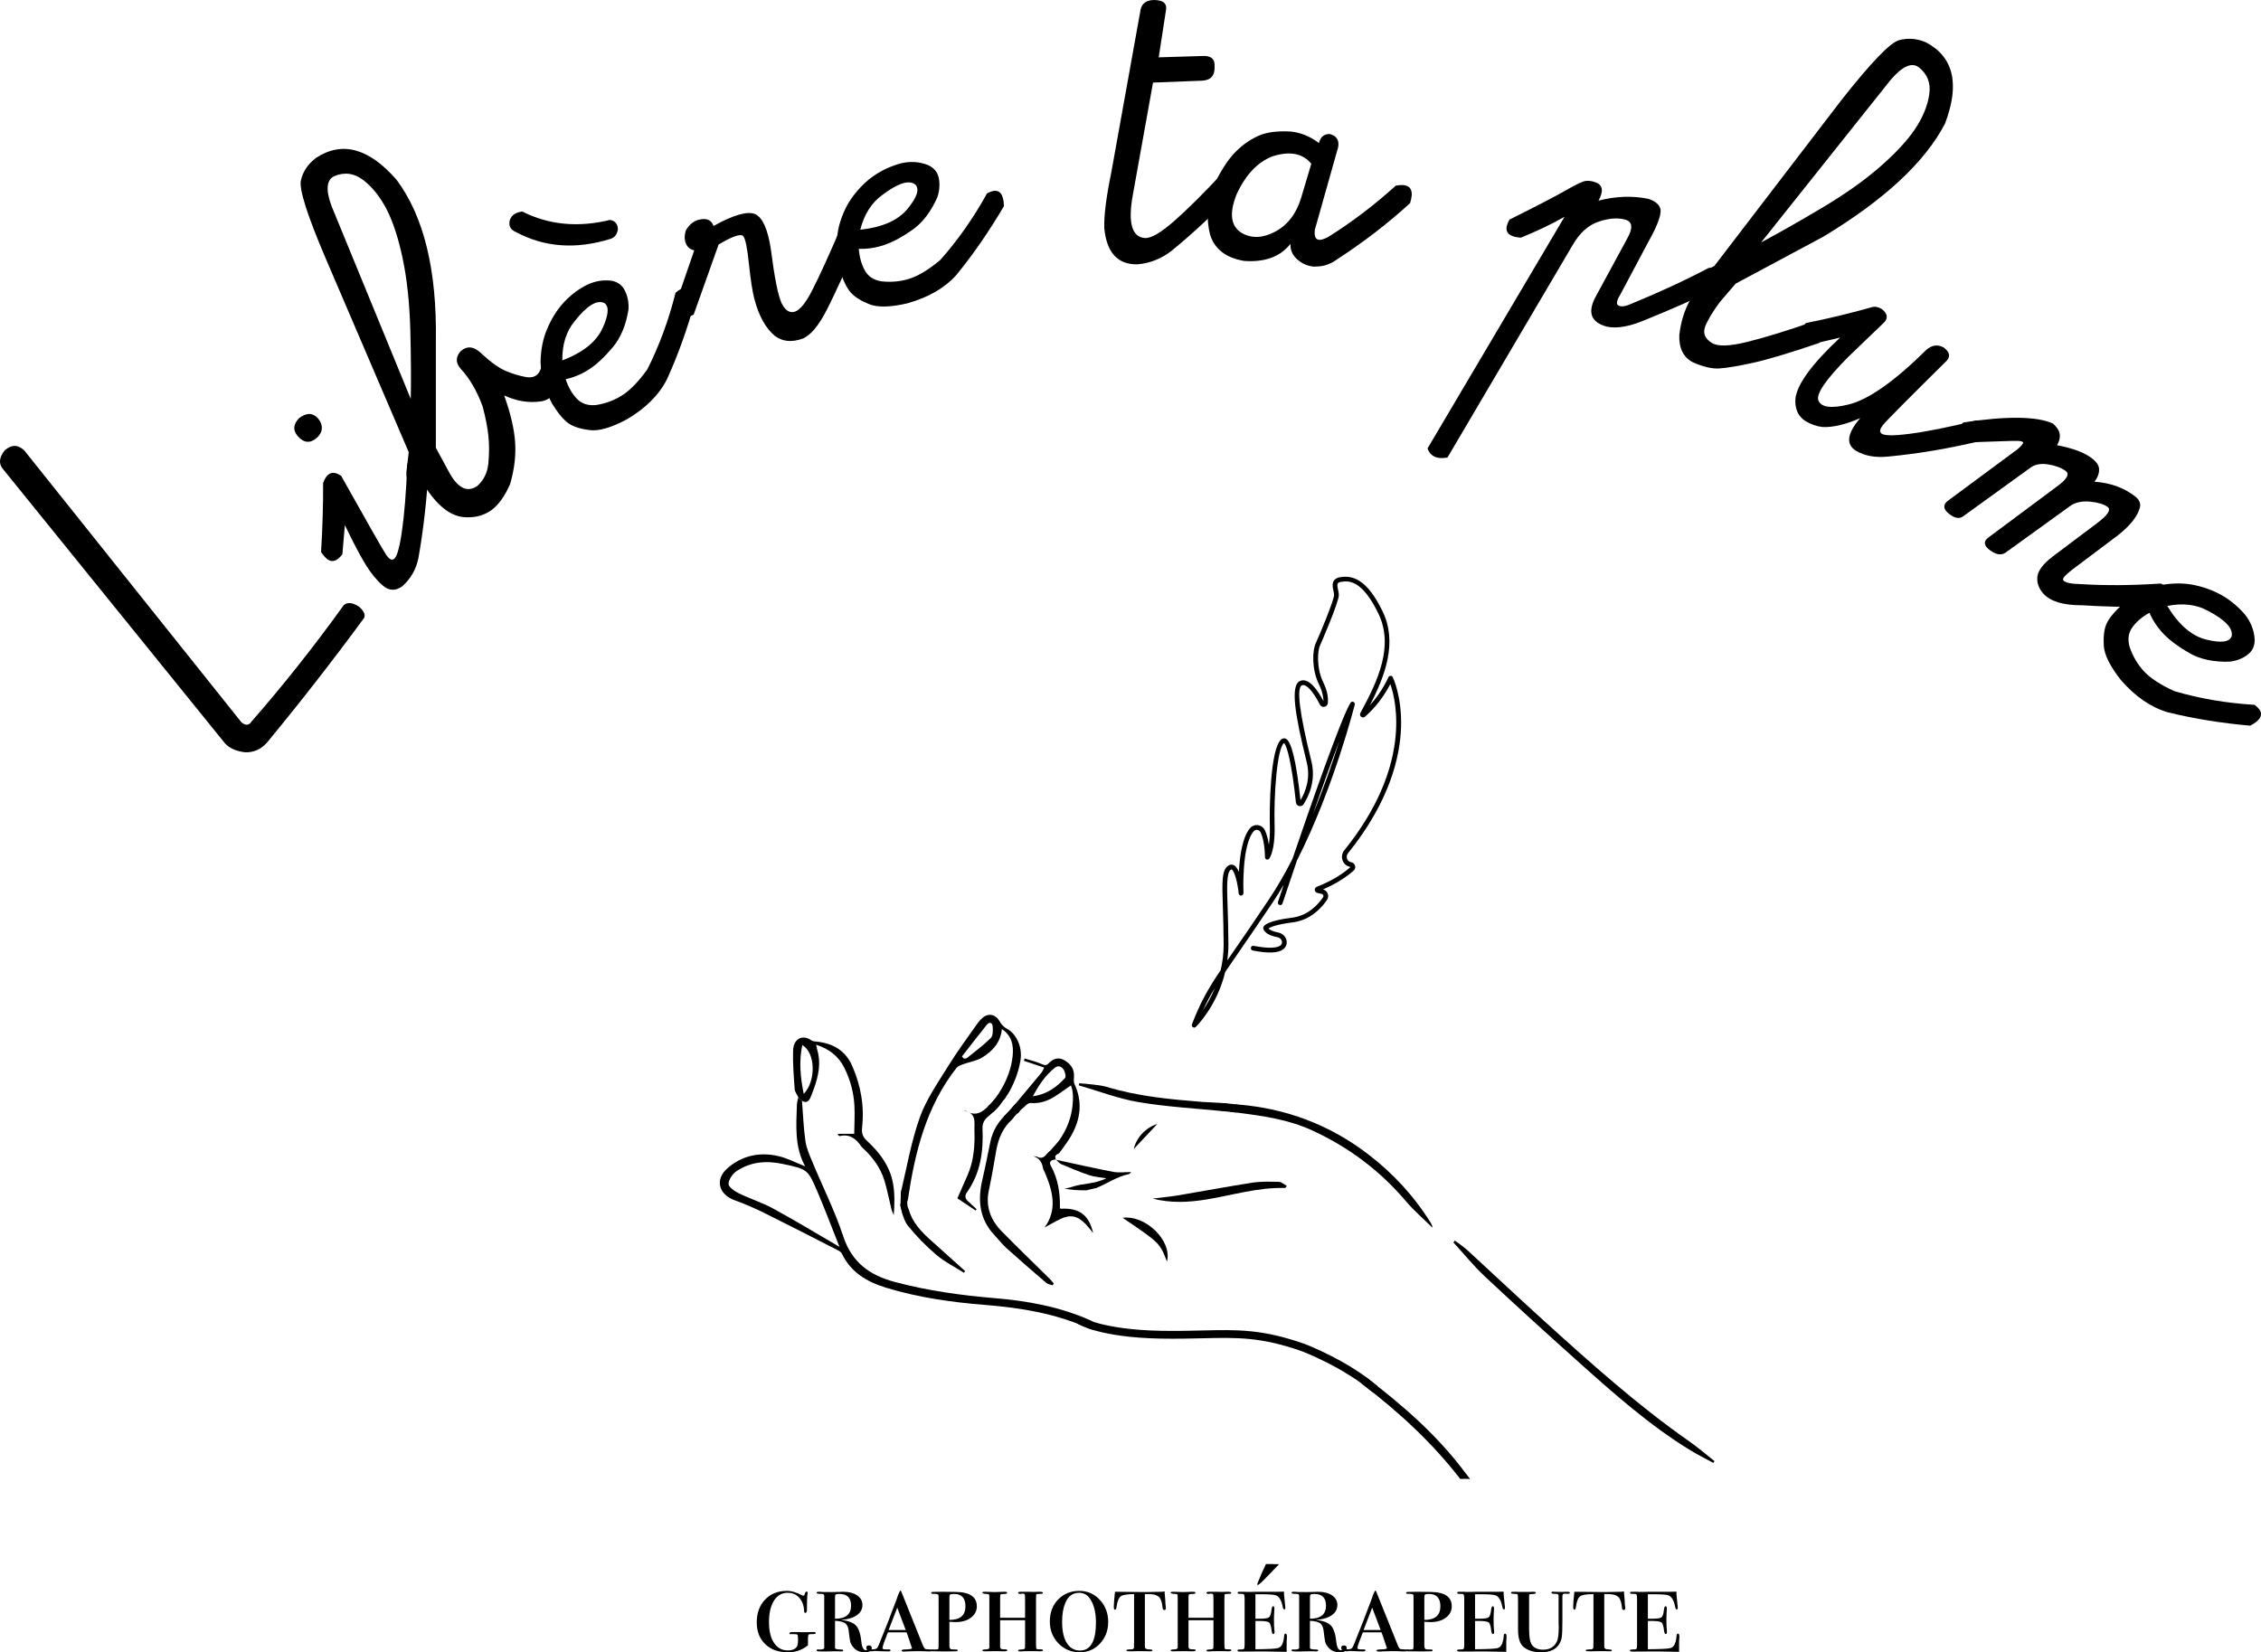 <?xml version="1.0" encoding="UTF-8" standalone="no"?>
<svg
   width="242.139pt"
   height="176.987pt"
   viewBox="0 0 242.139 176.987"
   version="1.2"
   id="svg5187"
   sodipodi:docname="logo libere ta plume(1).ai"
   xmlns:inkscape="http://www.inkscape.org/namespaces/inkscape"
   xmlns:sodipodi="http://sodipodi.sourceforge.net/DTD/sodipodi-0.dtd"
   xmlns:xlink="http://www.w3.org/1999/xlink"
   xmlns="http://www.w3.org/2000/svg"
   xmlns:svg="http://www.w3.org/2000/svg">
  <sodipodi:namedview
     id="namedview5189"
     pagecolor="#ffffff"
     bordercolor="#000000"
     borderopacity="0.25"
     inkscape:showpageshadow="2"
     inkscape:pageopacity="0.0"
     inkscape:pagecheckerboard="0"
     inkscape:deskcolor="#d1d1d1"
     inkscape:document-units="pt"
     showgrid="false" />
  <defs
     id="defs4892">
    <g
       id="g4890">
      <symbol
         overflow="visible"
         id="glyph0-0">
        <path
           style="stroke:none"
           d="m 0.875,0 v -10.781 h 5.25 V 0 Z M 1.75,-0.875 h 3.5 v -9.031 h -3.5 z m 0,0"
           id="path4677" />
      </symbol>
      <symbol
         overflow="visible"
         id="glyph0-1">
        <path
           style="stroke:none"
           d="m 6.734,-1.938 c 0,0.055 -0.086,0.086 -0.25,0.094 L 6.031,-1.828 c -0.043,0.012 -0.078,0.055 -0.109,0.125 -0.023,0.074 -0.031,0.242 -0.031,0.5 v 0.562 c -0.617,0.5 -1.324,0.75 -2.125,0.75 -1.031,0 -1.852,-0.289 -2.453,-0.875 C 0.707,-1.348 0.406,-2.125 0.406,-3.094 c 0,-1.008 0.297,-1.82 0.891,-2.438 0.594,-0.625 1.375,-0.938 2.344,-0.938 0.5,0 1.039,0.164 1.625,0.484 0.039,0.023 0.082,0.031 0.125,0.031 0.07,0 0.125,-0.055 0.156,-0.172 0.051,-0.176 0.113,-0.266 0.188,-0.266 0.082,0 0.125,0.043 0.125,0.125 0,-0.02 -0.012,0.059 -0.031,0.234 -0.031,0.273 -0.047,0.809 -0.047,1.609 0,0.211 -0.059,0.312 -0.172,0.312 -0.086,0 -0.125,-0.051 -0.125,-0.156 C 5.461,-4.879 5.289,-5.363 4.969,-5.719 c -0.312,-0.363 -0.73,-0.547 -1.25,-0.547 -0.625,0 -1.117,0.281 -1.469,0.844 -0.355,0.562 -0.531,1.328 -0.531,2.297 0,0.938 0.176,1.68 0.531,2.219 0.363,0.543 0.852,0.812 1.469,0.812 0.562,0 0.91,-0.176 1.047,-0.531 0.039,-0.125 0.062,-0.32 0.062,-0.594 0,-0.332 -0.023,-0.52 -0.062,-0.562 -0.043,-0.039 -0.219,-0.062 -0.531,-0.062 h -0.094 c -0.043,0.012 -0.086,0.016 -0.125,0.016 -0.074,0 -0.109,-0.035 -0.109,-0.109 0,-0.082 0.109,-0.125 0.328,-0.125 h 0.375 c 0.082,0 0.18,0 0.297,0 0.133,0.012 0.207,0.016 0.219,0.016 0.656,0 1.031,-0.004 1.125,-0.016 H 6.5 c 0.156,0 0.234,0.043 0.234,0.125 z m 0,0"
           id="path4680" />
      </symbol>
      <symbol
         overflow="visible"
         id="glyph0-2">
        <path
           style="stroke:none"
           d="m 6.188,-0.344 c 0,0.305 -0.262,0.453 -0.781,0.453 -0.512,0 -0.922,-0.191 -1.234,-0.578 -0.137,-0.164 -0.23,-0.332 -0.281,-0.5 C 3.848,-1.133 3.789,-1.531 3.719,-2.156 3.676,-2.562 3.551,-2.844 3.344,-3 3.133,-3.156 2.77,-3.242 2.25,-3.266 V -0.375 c -0.023,0.125 0.219,0.188 0.719,0.188 0.102,0 0.156,0.039 0.156,0.109 0,0.062 -0.07,0.094 -0.203,0.094 C 2.816,0.016 2.719,0.008 2.625,0 H 2.141 C 1.93,0 1.688,0.004 1.406,0.016 c -0.281,0 -0.438,0 -0.469,0 H 0.672 c -0.262,0 -0.391,-0.031 -0.391,-0.094 0,-0.082 0.047,-0.125 0.141,-0.125 0.031,0 0.078,0.008 0.141,0.016 h 0.047 c 0.32,0 0.484,-0.062 0.484,-0.188 v -5.531 c 0,-0.102 -0.027,-0.172 -0.078,-0.203 -0.055,-0.031 -0.188,-0.047 -0.406,-0.047 -0.219,0 -0.328,-0.035 -0.328,-0.109 0,-0.07 0.062,-0.109 0.188,-0.109 h 0.109 c 0.145,0.023 0.586,0.031 1.328,0.031 0.301,0 0.551,-0.004 0.75,-0.016 C 2.852,-6.367 3.008,-6.375 3.125,-6.375 c 0.625,0 1.125,0.133 1.5,0.391 0.375,0.262 0.562,0.602 0.562,1.016 0,0.461 -0.203,0.828 -0.609,1.109 -0.398,0.281 -0.961,0.449 -1.688,0.5 0.789,0.086 1.332,0.293 1.625,0.625 0.289,0.324 0.477,0.906 0.562,1.75 0.062,0.586 0.234,0.875 0.516,0.875 0.051,0 0.078,-0.016 0.078,-0.047 C 5.672,-0.164 5.656,-0.195 5.625,-0.25 5.602,-0.301 5.594,-0.336 5.594,-0.359 5.594,-0.535 5.688,-0.625 5.875,-0.625 c 0.207,0 0.312,0.094 0.312,0.281 z M 3.969,-4.891 c 0,-0.832 -0.414,-1.25 -1.234,-1.25 -0.219,0 -0.355,0.023 -0.406,0.062 C 2.273,-6.035 2.25,-5.938 2.25,-5.781 v 2.297 c 1.145,0 1.719,-0.469 1.719,-1.406 z m 0,0"
           id="path4683" />
      </symbol>
      <symbol
         overflow="visible"
         id="glyph0-3">
        <path
           style="stroke:none"
           d="m 6.547,-0.062 c 0,0.055 -0.094,0.078 -0.281,0.078 H 6.172 L 5.312,-0.016 H 4.906 C 4.75,-0.016 4.531,-0.008 4.25,0 L 3.844,0.016 3.578,0.031 h -0.062 c -0.168,0 -0.25,-0.035 -0.25,-0.109 0,-0.082 0.164,-0.125 0.5,-0.125 C 4.172,-0.211 4.375,-0.258 4.375,-0.344 c 0,-0.02 -0.031,-0.109 -0.094,-0.266 -0.023,-0.082 -0.125,-0.395 -0.312,-0.938 L 3.797,-2.031 h -2 c -0.387,0.961 -0.578,1.516 -0.578,1.672 0,0.086 0.055,0.133 0.172,0.141 L 1.562,-0.203 h 0.344 c 0.113,0 0.172,0.039 0.172,0.109 0,0.074 -0.102,0.109 -0.297,0.109 C 1.75,0.016 1.582,0.008 1.281,0 0.977,-0.02 0.707,-0.031 0.469,-0.031 h -0.125 L 0.219,-0.016 0.062,0 H 0.047 C -0.109,0 -0.188,-0.023 -0.188,-0.078 c 0,-0.07 0.062,-0.113 0.188,-0.125 0.164,0 0.281,-0.004 0.344,-0.016 C 0.5,-0.25 0.598,-0.289 0.641,-0.344 c 0.062,-0.031 0.289,-0.566 0.688,-1.609 0.156,-0.414 0.312,-0.805 0.469,-1.172 0.051,-0.125 0.086,-0.219 0.109,-0.281 0.02,-0.07 0.055,-0.172 0.109,-0.297 0.156,-0.383 0.379,-0.969 0.672,-1.75 L 2.891,-6.031 3,-6.281 C 3.051,-6.426 3.102,-6.5 3.156,-6.5 c 0.031,0 0.094,0.133 0.188,0.391 0.281,0.688 1.004,2.492 2.172,5.406 0.113,0.293 0.223,0.449 0.328,0.469 0.02,0.012 0.164,0.023 0.438,0.031 0.176,0.012 0.266,0.059 0.266,0.141 z M 3.703,-2.281 2.797,-4.672 C 2.578,-4.117 2.27,-3.32 1.875,-2.281 Z m 0,0"
           id="path4686" />
      </symbol>
      <symbol
         overflow="visible"
         id="glyph0-4">
        <path
           style="stroke:none"
           d="m 5.188,-4.828 c 0,0.512 -0.215,0.922 -0.641,1.234 -0.418,0.312 -0.969,0.469 -1.656,0.469 -0.094,0 -0.277,-0.008 -0.547,-0.031 H 2.25 V -0.625 c 0,0.25 0.062,0.387 0.188,0.406 0.125,0.023 0.305,0.031 0.547,0.031 0.102,0 0.156,0.039 0.156,0.109 C 3.141,-0.035 3.082,-0.008 2.969,0 2.863,0.008 2.492,0.016 1.859,0.016 1.066,0.016 0.602,0.008 0.469,0 c -0.125,-0.008 -0.188,-0.039 -0.188,-0.094 0,-0.07 0.035,-0.109 0.109,-0.109 L 0.609,-0.188 C 0.816,-0.195 0.938,-0.203 0.969,-0.203 c 0.039,-0.008 0.07,-0.031 0.094,-0.062 0.02,-0.031 0.031,-0.188 0.031,-0.469 V -5.438 C 1.094,-5.801 1.086,-6 1.078,-6.031 1.047,-6.113 0.895,-6.156 0.625,-6.156 H 0.453 c -0.105,0 -0.156,-0.035 -0.156,-0.109 0,-0.051 0.051,-0.082 0.156,-0.094 C 0.555,-6.367 0.906,-6.375 1.5,-6.375 c 1.195,0 1.93,0.027 2.203,0.078 0.988,0.168 1.484,0.656 1.484,1.469 z M 3.969,-4.812 c 0,-0.883 -0.402,-1.328 -1.203,-1.328 -0.23,0 -0.375,0.023 -0.438,0.062 C 2.273,-6.047 2.25,-5.941 2.25,-5.766 v 2.406 c 1.145,0 1.719,-0.484 1.719,-1.453 z m 0,0"
           id="path4689" />
      </symbol>
      <symbol
         overflow="visible"
         id="glyph0-5">
        <path
           style="stroke:none"
           d="M 6.844,-0.094 C 6.844,-0.031 6.703,0 6.422,0 6.41,0 6.363,-0.004 6.281,-0.016 c -0.086,0 -0.164,0 -0.234,0 h -1.031 c -0.156,0 -0.262,0.008 -0.312,0.016 l -0.219,0.016 c -0.211,0.008 -0.312,-0.02 -0.312,-0.094 0,-0.062 0.078,-0.098 0.234,-0.109 0.312,-0.008 0.477,-0.051 0.5,-0.125 0.008,-0.039 0.016,-0.191 0.016,-0.453 v -2.562 H 2.25 v 2.875 c 0.02,0.105 0.062,0.172 0.125,0.203 0.062,0.031 0.223,0.047 0.484,0.047 0.102,0 0.156,0.039 0.156,0.109 C 3.016,-0.031 2.922,0 2.734,0 H 2.5 C 2.375,-0.008 2.188,-0.016 1.938,-0.016 L 0.562,0 C 0.414,0 0.344,-0.031 0.344,-0.094 0.344,-0.164 0.477,-0.203 0.75,-0.203 0.957,-0.211 1.07,-0.27 1.094,-0.375 v -5.234 c 0,-0.258 -0.008,-0.398 -0.016,-0.422 -0.012,-0.07 -0.094,-0.109 -0.25,-0.109 C 0.504,-6.148 0.344,-6.195 0.344,-6.281 c 0,-0.062 0.066,-0.094 0.203,-0.094 H 0.656 c 0.195,0 0.383,0.008 0.562,0.016 0.188,0.012 0.316,0.016 0.391,0.016 0.102,0 0.289,-0.004 0.562,-0.016 C 2.453,-6.367 2.613,-6.375 2.656,-6.375 H 2.766 C 2.922,-6.375 3,-6.336 3,-6.266 c 0,0.094 -0.125,0.137 -0.375,0.125 -0.168,0 -0.273,0.016 -0.312,0.047 C 2.27,-6.062 2.25,-5.969 2.25,-5.812 v 2.219 h 2.672 v -1.938 c 0,-0.301 -0.008,-0.469 -0.016,-0.5 C 4.883,-6.145 4.789,-6.191 4.625,-6.172 l -0.266,0.031 c -0.125,-0.02 -0.188,-0.062 -0.188,-0.125 0,-0.07 0.098,-0.109 0.297,-0.109 H 4.75 c 0.102,0 0.285,0 0.547,0 0.25,0.012 0.43,0.016 0.547,0.016 0.219,0 0.367,-0.004 0.453,-0.016 H 6.5 c 0.219,0 0.328,0.039 0.328,0.109 0,0.074 -0.062,0.109 -0.188,0.109 -0.125,0 -0.23,0.008 -0.312,0.016 -0.125,0 -0.199,0.027 -0.219,0.078 C 6.098,-6.02 6.094,-5.875 6.094,-5.625 v 4.844 c 0,0.312 0.02,0.492 0.062,0.531 0.051,0.031 0.219,0.047 0.5,0.047 0.125,0 0.188,0.039 0.188,0.109 z m 0,0"
           id="path4692" />
      </symbol>
      <symbol
         overflow="visible"
         id="glyph0-6">
        <path
           style="stroke:none"
           d="m 6.656,-3.141 c 0,0.906 -0.293,1.68 -0.875,2.312 -0.586,0.625 -1.305,0.938 -2.156,0.938 -0.906,0 -1.672,-0.316 -2.297,-0.953 C 0.711,-1.488 0.406,-2.27 0.406,-3.188 c 0,-0.969 0.297,-1.754 0.891,-2.359 0.594,-0.613 1.348,-0.922 2.266,-0.922 0.883,0 1.617,0.324 2.203,0.969 0.594,0.637 0.891,1.422 0.891,2.359 z m -1.312,0.047 c 0,-1.082 -0.219,-1.938 -0.656,-2.562 -0.281,-0.406 -0.668,-0.609 -1.156,-0.609 -0.688,0 -1.184,0.375 -1.484,1.125 -0.219,0.523 -0.328,1.184 -0.328,1.984 0,0.969 0.164,1.727 0.5,2.266 0.344,0.543 0.812,0.812 1.406,0.812 1.145,0 1.719,-1.004 1.719,-3.016 z m 0,0"
           id="path4695" />
      </symbol>
      <symbol
         overflow="visible"
         id="glyph0-7">
        <path
           style="stroke:none"
           d="m 5.766,-4.625 c 0,0.137 -0.059,0.203 -0.172,0.203 -0.117,0 -0.18,-0.086 -0.188,-0.266 C 5.375,-5.07 5.297,-5.383 5.172,-5.625 c -0.18,-0.332 -0.586,-0.5 -1.219,-0.5 -0.094,0 -0.242,0 -0.438,0 v 5.641 c 0,0.18 0.133,0.273 0.406,0.281 0.27,0 0.406,0.039 0.406,0.109 C 4.328,-0.031 4.25,0 4.094,0 H 3.984 C 3.898,0 3.77,-0.004 3.594,-0.016 c -0.18,0 -0.305,0 -0.375,0 -0.023,0 -0.133,0 -0.328,0 C 2.703,-0.004 2.453,0 2.141,0 H 1.812 C 1.625,0 1.531,-0.031 1.531,-0.094 c 0,-0.07 0.148,-0.109 0.453,-0.109 0.113,0 0.191,-0.008 0.234,-0.031 0.07,-0.02 0.113,-0.066 0.125,-0.141 0.008,-0.082 0.016,-0.32 0.016,-0.719 V -6.125 C 1.629,-6.125 1.156,-6.047 0.938,-5.891 0.719,-5.734 0.566,-5.363 0.484,-4.781 0.461,-4.562 0.406,-4.453 0.312,-4.453 c -0.086,0 -0.125,-0.109 -0.125,-0.328 0,-0.27 0.039,-0.801 0.125,-1.594 l 3.25,0.031 c 0.289,0 0.879,-0.008 1.766,-0.031 0.082,0 0.18,-0.016 0.297,-0.047 L 5.641,-6.125 5.688,-5.625 5.719,-5.047 5.75,-4.781 c 0.008,0.086 0.016,0.137 0.016,0.156 z m 0,0"
           id="path4698" />
      </symbol>
      <symbol
         overflow="visible"
         id="glyph0-8">
        <path
           style="stroke:none"
           d="M 4.781,-9.328 3.5,-8 c -0.562,0.594 -0.891,0.891 -0.984,0.891 -0.055,0 -0.078,-0.023 -0.078,-0.078 0,-0.008 0.008,-0.035 0.031,-0.078 L 2.547,-7.469 c 0.07,-0.176 0.195,-0.473 0.375,-0.891 L 3.375,-9.344 h 0.453 c 0.039,0 0.117,0 0.234,0 0.113,0.012 0.266,0.016 0.453,0.016 z m 0.844,7.812 c 0,0.012 -0.008,0.074 -0.016,0.188 -0.012,0.105 -0.016,0.199 -0.016,0.281 V -0.25 c 0,0.094 0,0.199 0,0.312 L 3.281,0.016 0.609,0.031 c -0.188,0 -0.281,-0.031 -0.281,-0.094 0,-0.082 0.051,-0.125 0.156,-0.125 0.301,0 0.477,-0.02 0.531,-0.062 0.051,-0.039 0.078,-0.191 0.078,-0.453 v -4.812 C 1.094,-5.898 1.055,-6.102 0.984,-6.125 0.922,-6.145 0.758,-6.156 0.5,-6.156 c -0.105,0 -0.156,-0.035 -0.156,-0.109 0,-0.07 0.055,-0.109 0.172,-0.109 h 0.344 c 0.094,0 0.188,0 0.281,0 0.094,0.012 0.141,0.016 0.141,0.016 h 0.359 c 0.039,0 0.273,-0.004 0.703,-0.016 0.426,0 0.938,0 1.531,0 h 0.828 c 0.238,0 0.441,-0.004 0.609,-0.016 v 0.297 c 0.02,0.148 0.062,0.57 0.125,1.266 0.008,0.043 0.016,0.102 0.016,0.172 0,0.117 -0.039,0.172 -0.109,0.172 -0.086,0 -0.141,-0.094 -0.172,-0.281 C 5.035,-5.473 4.785,-5.883 4.422,-6 4.211,-6.07 3.727,-6.109 2.969,-6.109 H 2.25 v 2.625 H 2.594 C 3.188,-3.484 3.551,-3.531 3.688,-3.625 3.832,-3.727 3.926,-4 3.969,-4.438 4,-4.695 4.055,-4.828 4.141,-4.828 c 0.094,0 0.141,0.094 0.141,0.281 0,0.117 -0.012,0.289 -0.031,0.516 C 4.238,-3.801 4.234,-3.625 4.234,-3.5 c 0,0.605 0.016,1.023 0.047,1.25 0.008,0.074 0.016,0.133 0.016,0.172 0,0.156 -0.047,0.234 -0.141,0.234 -0.086,0 -0.141,-0.117 -0.172,-0.359 C 3.93,-2.703 3.836,-3 3.703,-3.094 3.578,-3.195 3.211,-3.25 2.609,-3.25 H 2.25 v 3.031 c 1.375,-0.008 2.18,-0.051 2.422,-0.125 0.375,-0.094 0.594,-0.539 0.656,-1.344 0.008,-0.133 0.062,-0.203 0.156,-0.203 0.094,0 0.141,0.125 0.141,0.375 z m 0,0"
           id="path4701" />
      </symbol>
      <symbol
         overflow="visible"
         id="glyph0-9">
        <path
           style="stroke:none"
           d="m 5.625,-1.516 c 0,0.012 -0.008,0.074 -0.016,0.188 -0.012,0.105 -0.016,0.199 -0.016,0.281 V -0.25 c 0,0.094 0,0.199 0,0.312 L 3.281,0.016 0.609,0.031 c -0.188,0 -0.281,-0.031 -0.281,-0.094 0,-0.082 0.051,-0.125 0.156,-0.125 0.301,0 0.477,-0.02 0.531,-0.062 0.051,-0.039 0.078,-0.191 0.078,-0.453 v -4.812 C 1.094,-5.898 1.055,-6.102 0.984,-6.125 0.922,-6.145 0.758,-6.156 0.5,-6.156 c -0.105,0 -0.156,-0.035 -0.156,-0.109 0,-0.07 0.055,-0.109 0.172,-0.109 h 0.344 c 0.094,0 0.188,0 0.281,0 0.094,0.012 0.141,0.016 0.141,0.016 h 0.359 c 0.039,0 0.273,-0.004 0.703,-0.016 0.426,0 0.938,0 1.531,0 h 0.828 c 0.238,0 0.441,-0.004 0.609,-0.016 v 0.297 c 0.02,0.148 0.062,0.57 0.125,1.266 0.008,0.043 0.016,0.102 0.016,0.172 0,0.117 -0.039,0.172 -0.109,0.172 -0.086,0 -0.141,-0.094 -0.172,-0.281 C 5.035,-5.473 4.785,-5.883 4.422,-6 4.211,-6.07 3.727,-6.109 2.969,-6.109 H 2.25 v 2.625 H 2.594 C 3.188,-3.484 3.551,-3.531 3.688,-3.625 3.832,-3.727 3.926,-4 3.969,-4.438 4,-4.695 4.055,-4.828 4.141,-4.828 c 0.094,0 0.141,0.094 0.141,0.281 0,0.117 -0.012,0.289 -0.031,0.516 C 4.238,-3.801 4.234,-3.625 4.234,-3.5 c 0,0.605 0.016,1.023 0.047,1.25 0.008,0.074 0.016,0.133 0.016,0.172 0,0.156 -0.047,0.234 -0.141,0.234 -0.086,0 -0.141,-0.117 -0.172,-0.359 C 3.93,-2.703 3.836,-3 3.703,-3.094 3.578,-3.195 3.211,-3.25 2.609,-3.25 H 2.25 v 3.031 c 1.375,-0.008 2.18,-0.051 2.422,-0.125 0.375,-0.094 0.594,-0.539 0.656,-1.344 0.008,-0.133 0.062,-0.203 0.156,-0.203 0.094,0 0.141,0.125 0.141,0.375 z m 0,0"
           id="path4704" />
      </symbol>
      <symbol
         overflow="visible"
         id="glyph0-10">
        <path
           style="stroke:none"
           d="m 6.562,-6.266 c 0,0.074 -0.074,0.109 -0.219,0.109 H 6.266 c -0.094,-0.008 -0.188,-0.016 -0.281,-0.016 -0.148,0 -0.219,0.094 -0.219,0.281 v 2.594 c 0,0.898 -0.023,1.48 -0.062,1.75 -0.031,0.262 -0.125,0.523 -0.281,0.781 -0.367,0.586 -1.012,0.875 -1.938,0.875 -0.762,0 -1.371,-0.176 -1.828,-0.531 C 1.227,-0.742 1.016,-1.375 1.016,-2.312 v -2.953 c 0,-0.5 -0.016,-0.77 -0.047,-0.812 C 0.938,-6.129 0.801,-6.156 0.562,-6.156 c -0.199,0 -0.297,-0.035 -0.297,-0.109 0,-0.07 0.066,-0.109 0.203,-0.109 h 0.188 c 0.062,0 0.141,0 0.234,0 0.094,0.012 0.164,0.016 0.219,0.016 H 2.281 c 0.062,0 0.141,-0.004 0.234,-0.016 0.082,0 0.133,0 0.156,0 0.164,0 0.25,0.039 0.25,0.109 0,0.094 -0.172,0.141 -0.516,0.141 -0.105,0 -0.168,0.016 -0.188,0.047 -0.012,0.031 -0.016,0.137 -0.016,0.312 v 3.359 c 0,0.918 0.113,1.512 0.344,1.781 0.258,0.305 0.645,0.453 1.156,0.453 0.719,0 1.211,-0.297 1.484,-0.891 0.125,-0.301 0.188,-0.781 0.188,-1.438 0,0.012 0,-0.039 0,-0.156 C 5.363,-2.758 5.359,-2.867 5.359,-2.984 v -2.906 c 0,-0.125 -0.027,-0.195 -0.078,-0.219 -0.043,-0.031 -0.168,-0.047 -0.375,-0.047 -0.211,0 -0.312,-0.039 -0.312,-0.125 0,-0.07 0.055,-0.109 0.172,-0.109 0.039,0 0.086,0.008 0.141,0.016 l 0.641,0.016 c 0.008,0 0.062,0 0.156,0 0.102,-0.008 0.25,-0.016 0.438,-0.016 H 6.344 c 0.145,0 0.219,0.039 0.219,0.109 z m 0,0"
           id="path4707" />
      </symbol>
      <symbol
         overflow="visible"
         id="glyph1-0">
        <path
           style="stroke:none"
           d=""
           id="path4710" />
      </symbol>
      <symbol
         overflow="visible"
         id="glyph1-1">
        <path
           style="stroke:none"
           d="m -22.531,-34.391 23.234,29.094 c 0.445,0.375 0.805,0.355 1.078,-0.062 3.406,-3.895 6.703,-8.055 9.891,-12.484 0.395,-0.332 0.93,-0.281 1.609,0.156 0.531,0.449 0.723,0.852 0.578,1.203 -3.344,4.555 -6.809,9 -10.391,13.344 -0.648,0.742 -1.438,1.094 -2.375,1.062 -0.812,-0.102 -1.441,-0.344 -1.891,-0.719 -0.094,-0.082 -0.176,-0.16 -0.25,-0.234 l -23.719,-29.312 c -0.551,-0.594 -0.504,-1.289 0.141,-2.094 0.742,-0.625 1.438,-0.609 2.094,0.047 z m 0,0"
           id="path4713" />
      </symbol>
      <symbol
         overflow="visible"
         id="glyph2-0">
        <path
           style="stroke:none"
           d=""
           id="path4716" />
      </symbol>
      <symbol
         overflow="visible"
         id="glyph2-1">
        <path
           style="stroke:none"
           d="m -6.422,-18.188 c 0.617,-0.625 0.637,-1.301 0.062,-2.031 -0.57,-0.625 -1.254,-0.625 -2.047,0 -0.613,0.648 -0.656,1.281 -0.125,1.906 0.668,0.762 1.371,0.805 2.109,0.125 z m 0.609,4.906 c 0.406,-1.133 1.055,-1.391 1.938,-0.766 2.938,5.242 4.547,8.062 4.828,8.469 0.281,0.406 0.523,0.562 0.734,0.469 0.344,-0.082 0.648,-1.039 0.922,-2.875 0.27,-1.832 0.469,-4.27 0.594,-7.312 0.582,-1.02 1.207,-1.16 1.875,-0.422 0.164,0.18 0.305,0.367 0.422,0.562 -0.188,3.512 -0.559,6.82 -1.109,9.922 -0.242,1.188 -0.812,2.188 -1.719,3 -0.73,0.523 -1.422,0.5 -2.078,-0.062 -0.656,-0.562 -1.266,-1.301 -1.828,-2.219 -0.57,-0.914 -1.32,-2.336 -2.25,-4.266 L -3.75,-5.656 c -0.656,0.855 -1.281,0.949 -1.875,0.281 -0.133,-0.133 -0.27,-0.312 -0.406,-0.531 0.156,-2.57 0.23,-5.031 0.219,-7.375 z m 0,0"
           id="path4719" />
      </symbol>
      <symbol
         overflow="visible"
         id="glyph3-0">
        <path
           style="stroke:none"
           d=""
           id="path4722" />
      </symbol>
      <symbol
         overflow="visible"
         id="glyph3-1">
        <path
           style="stroke:none"
           d="m -15.156,-40.109 c 2.793,-1.844 5.672,-1.062 8.641,2.344 2.93,3.938 4.328,9.699 4.203,17.281 V -9.062 l 1.516,2.797 c 0.906,1.555 1.867,1.992 2.891,1.312 0.719,-0.613 1.125,-1.441 1.219,-2.484 0.094,-1.039 0.094,-2.008 0,-2.906 -0.094,-0.895 -0.297,-1.938 -0.609,-3.125 -0.594,-1.645 -1.375,-2.992 -2.344,-4.047 -0.551,-0.613 -0.57,-1.227 -0.062,-1.844 0.707,-0.688 1.492,-0.594 2.359,0.281 0.969,0.887 1.805,1.48 2.516,1.781 0.707,0.305 1.43,0.523 2.172,0.656 0.75,0.125 1.254,-0.117 1.516,-0.734 0.258,-0.812 0.703,-0.953 1.328,-0.422 0.07,0.086 0.145,0.18 0.219,0.281 0.238,0.336 0.406,0.711 0.5,1.125 -0.262,1.387 -0.891,2.168 -1.891,2.344 -1.324,0.211 -2.664,0 -4.016,-0.625 0.688,1.918 1.078,3.586 1.172,5 0.102,1.406 -0.074,2.902 -0.531,4.484 -0.574,1.312 -1.242,2.246 -2,2.797 -0.781,0.562 -1.699,0.82 -2.75,0.766 -1.457,-0.031 -2.852,-1.035 -4.188,-3.016 -0.906,0.031 -1.531,-0.191 -1.875,-0.672 -0.219,-0.289 -0.316,-0.676 -0.297,-1.156 l 0.25,-2.125 -8.859,-20.672 c -2.008,-4.695 -2.906,-7.516 -2.688,-8.453 0.219,-0.945 0.758,-1.742 1.609,-2.391 z m 1.953,1.953 c -0.832,0.406 -0.922,1.484 -0.266,3.234 L -5,-14.297 c 0.043,-1.988 0.027,-4.441 -0.047,-7.359 -0.082,-2.914 -0.352,-5.461 -0.812,-7.641 -0.457,-2.188 -1.031,-3.953 -1.719,-5.297 -0.695,-1.344 -1.531,-2.391 -2.5,-3.141 -0.977,-0.75 -2.02,-0.891 -3.125,-0.422 z m 0,0"
           id="path4725" />
      </symbol>
      <symbol
         overflow="visible"
         id="glyph4-0">
        <path
           style="stroke:none"
           d=""
           id="path4728" />
      </symbol>
      <symbol
         overflow="visible"
         id="glyph4-1">
        <path
           style="stroke:none"
           d="m -2.25,-14.734 c 0.656,-0.758 1.438,-1.395 2.344,-1.906 0.914,-0.508 1.863,-0.711 2.844,-0.609 0.707,0.105 1.207,0.453 1.5,1.047 0.301,0.586 0.438,1.25 0.406,2 -0.262,1.699 -0.828,3.07 -1.703,4.109 -0.875,1.043 -1.715,1.824 -2.516,2.344 -0.789,0.512 -1.629,0.867 -2.516,1.062 0.273,0.824 0.664,1.512 1.172,2.062 0.512,0.555 1.203,0.789 2.078,0.703 C 2.422,-4.086 3.375,-4.445 4.219,-5 5.062,-5.551 5.941,-6.469 6.859,-7.75 c 1.281,-2.539 2.285,-5.27 3.016,-8.188 0.77,-0.719 1.379,-0.672 1.828,0.141 0.102,0.188 0.191,0.43 0.266,0.719 -0.824,3 -1.828,5.805 -3.016,8.406 -0.855,1.688 -2.305,3.125 -4.344,4.312 -1.637,0.867 -2.938,1.242 -3.906,1.125 -0.969,-0.113 -1.719,-0.348 -2.25,-0.703 -0.539,-0.363 -1.133,-1.066 -1.781,-2.109 -0.781,-1.438 -1.195,-2.93 -1.25,-4.484 0.023,-1.301 0.25,-2.469 0.688,-3.5 0.43,-1.039 0.977,-1.941 1.641,-2.703 z m 4.484,-0.125 c -0.805,-0.352 -1.859,0.305 -3.172,1.969 -0.895,1.094 -1.332,2.492 -1.312,4.188 2.211,-0.844 3.645,-1.992 4.312,-3.453 0.664,-1.457 0.723,-2.359 0.172,-2.703 z m -9.453,-7.594 c 3.055,1.637 6.43,1.883 10.125,0.734 0.445,-0.133 0.711,-0.477 0.797,-1.031 -0.012,-0.57 -0.293,-0.906 -0.844,-1 -3.438,0.836 -6.57,0.531 -9.406,-0.906 -0.281,0.043 -0.52,0.117 -0.719,0.219 -0.352,0.188 -0.566,0.48 -0.641,0.875 -0.07,0.512 0.156,0.883 0.688,1.109 z m 0,0"
           id="path4731" />
      </symbol>
      <symbol
         overflow="visible"
         id="glyph5-0">
        <path
           style="stroke:none"
           d=""
           id="path4734" />
      </symbol>
      <symbol
         overflow="visible"
         id="glyph5-1">
        <path
           style="stroke:none"
           d="m -2.25,-15.297 c 0.312,-0.5 0.688,-0.836 1.125,-1.016 0.156,-0.051 0.32,-0.094 0.484,-0.125 0.688,-0.102 1.129,0.137 1.328,0.719 2.164,-1.195 3.656,-1.617 4.469,-1.266 0.789,0.367 1.348,1.617 1.672,3.75 0.395,3.094 0.785,5.039 1.172,5.828 0.395,0.781 0.883,1.062 1.469,0.844 0.539,-0.219 1.156,-1.008 1.844,-2.375 0.695,-1.363 1.648,-3.445 2.859,-6.25 0.895,-0.719 1.523,-0.609 1.891,0.328 0.082,0.219 0.133,0.438 0.156,0.656 -1.344,3.168 -2.469,5.641 -3.375,7.422 -0.898,1.762 -1.777,2.809 -2.641,3.141 -1.148,0.406 -2.125,0.309 -2.938,-0.297 C 6.273,-4.758 5.539,-6.082 5.062,-7.906 4.863,-8.633 4.672,-9.875 4.484,-11.625 c -0.18,-1.758 -0.387,-2.766 -0.625,-3.016 -0.273,-0.27 -1.148,0.031 -2.625,0.906 L -1.438,-6.219 c -0.926,0.5 -1.598,0.215 -2.016,-0.859 l 2.078,-6.031 c -0.445,-0.094 -0.75,-0.348 -0.906,-0.766 -0.164,-0.414 -0.156,-0.891 0.031,-1.422 z m 0,0"
           id="path4737" />
      </symbol>
      <symbol
         overflow="visible"
         id="glyph6-0">
        <path
           style="stroke:none"
           d=""
           id="path4740" />
      </symbol>
      <symbol
         overflow="visible"
         id="glyph6-1">
        <path
           style="stroke:none"
           d="m 1.547,-14.812 c 0.844,-0.57 1.785,-1 2.828,-1.281 0.988,-0.238 1.941,-0.18 2.859,0.172 0.656,0.281 1.051,0.746 1.188,1.391 0.133,0.648 0.086,1.328 -0.141,2.047 -0.688,1.574 -1.59,2.75 -2.703,3.531 -1.105,0.773 -2.109,1.309 -3.016,1.609 -0.898,0.305 -1.797,0.438 -2.703,0.406 0.062,0.855 0.27,1.617 0.625,2.281 0.352,0.668 0.957,1.07 1.812,1.203 1.07,0.117 2.082,0.016 3.031,-0.297 0.957,-0.312 2.047,-0.977 3.266,-2 1.883,-2.125 3.551,-4.5 5,-7.125 0.926,-0.508 1.5,-0.316 1.719,0.578 0.051,0.219 0.082,0.48 0.094,0.781 -1.574,2.68 -3.266,5.133 -5.078,7.359 -1.25,1.406 -3.012,2.43 -5.281,3.062 -1.793,0.418 -3.148,0.449 -4.062,0.094 -0.906,-0.363 -1.57,-0.785 -2,-1.266 C -1.441,-2.754 -1.836,-3.582 -2.203,-4.75 -2.598,-6.352 -2.613,-7.91 -2.25,-9.422 c 0.344,-1.25 0.855,-2.316 1.531,-3.203 0.68,-0.895 1.43,-1.625 2.266,-2.188 z m 4.375,1 c -0.668,-0.539 -1.852,-0.172 -3.547,1.109 -1.148,0.824 -1.934,2.062 -2.359,3.719 2.352,-0.25 4.039,-0.992 5.062,-2.234 1.02,-1.238 1.301,-2.102 0.844,-2.594 z m 0,0"
           id="path4743" />
      </symbol>
      <symbol
         overflow="visible"
         id="glyph7-0">
        <path
           style="stroke:none"
           d=""
           id="path4746" />
      </symbol>
      <symbol
         overflow="visible"
         id="glyph7-1">
        <path
           style="stroke:none"
           d=""
           id="path4749" />
      </symbol>
      <symbol
         overflow="visible"
         id="glyph8-0">
        <path
           style="stroke:none"
           d=""
           id="path4752" />
      </symbol>
      <symbol
         overflow="visible"
         id="glyph8-1">
        <path
           style="stroke:none"
           d="M 2.609,-27.312 C 2.754,-27.957 3.219,-28.297 4,-28.328 c 0.969,0 1.414,0.324 1.344,0.969 L 4.547,-22.188 9.125,-22.328 c 1,-0.082 1.469,0.297 1.406,1.141 0.039,0.961 -0.414,1.461 -1.359,1.5 l -5.234,0.203 -2.156,12 c -0.555,3.012 -0.117,4.562 1.312,4.656 0.656,0.023 1.688,-0.582 3.094,-1.812 1.414,-1.238 3.18,-2.992 5.297,-5.266 1.039,-0.375 1.582,0.008 1.625,1.141 0.008,0.199 -0.016,0.406 -0.078,0.625 C 10.656,-5.609 8.273,-3.375 5.891,-1.438 4.785,-0.594 3.57,-0.117 2.25,-0.016 c -2.105,0.031 -3.281,-1.258 -3.531,-3.875 -0.051,-1.281 0.199,-3.27 0.75,-5.969 z m 0,0"
           id="path4755" />
      </symbol>
      <symbol
         overflow="visible"
         id="glyph9-0">
        <path
           style="stroke:none"
           d=""
           id="path4758" />
      </symbol>
      <symbol
         overflow="visible"
         id="glyph9-1">
        <path
           style="stroke:none"
           d="m 4.594,-13.125 c 0.863,-0.383 2.02,-0.535 3.469,-0.453 1.102,0.125 2.102,0.539 3,1.234 0.176,-0.664 0.566,-0.988 1.172,-0.969 0.727,0.199 1.023,0.668 0.891,1.406 l -2.5,8.859 c -0.125,1.105 0.359,1.355 1.453,0.75 2.508,-1.57 4.914,-3.398 7.219,-5.484 1.195,-0.227 1.766,0.125 1.703,1.062 -0.023,0.23 -0.078,0.5 -0.172,0.812 -2.355,2.156 -4.961,4.164 -7.812,6.016 C 12.348,0.598 11.645,0.852 10.906,0.875 10.758,0.883 10.633,0.891 10.531,0.891 9.906,0.836 9.359,0.617 8.891,0.234 8.285,-0.223 7.992,-0.816 8.016,-1.547 6.941,-0.172 5.289,0.438 3.062,0.281 1.133,-0.039 -0.078,-0.961 -0.578,-2.484 c -0.227,-0.883 -0.312,-1.773 -0.25,-2.672 0.074,-1 0.34,-2 0.797,-3 0.758,-1.5 1.504,-2.602 2.234,-3.312 0.727,-0.719 1.523,-1.27 2.391,-1.656 z m 1.547,2.188 c -1.594,0.586 -2.887,1.934 -3.875,4.047 -0.844,2.086 -0.652,3.484 0.578,4.203 1.062,0.586 2.254,0.523 3.578,-0.188 1.32,-0.719 2.238,-1.93 2.75,-3.641 L 10.25,-10.125 c -0.906,-1.113 -2.277,-1.383 -4.109,-0.812 z m 0,0"
           id="path4761" />
      </symbol>
      <symbol
         overflow="visible"
         id="glyph10-0">
        <path
           style="stroke:none"
           d=""
           id="path4764" />
      </symbol>
      <symbol
         overflow="visible"
         id="glyph10-1">
        <path
           style="stroke:none"
           d=""
           id="path4767" />
      </symbol>
      <symbol
         overflow="visible"
         id="glyph11-0">
        <path
           style="stroke:none"
           d=""
           id="path4770" />
      </symbol>
      <symbol
         overflow="visible"
         id="glyph11-1">
        <path
           style="stroke:none"
           d="m 10.797,-9.672 c 0.562,-1.031 0.457,-1.68 -0.312,-1.953 -0.344,-0.133 -0.688,-0.188 -1.031,-0.156 -0.312,0.023 -1.039,0.359 -2.172,1.016 -1.125,0.648 -3.133,1.688 -6.016,3.125 -0.688,1.188 -0.281,1.836 1.219,1.938 C 4.242,-6.422 5.801,-7.164 7.156,-7.938 L -7.516,16.875 c 0.18,0.488 0.48,0.801 0.906,0.938 0.336,0.113 0.746,0.125 1.234,0.031 L 8.031,-4.922 c 0.75,-1.289 1.664,-2.117 2.75,-2.484 1.094,-0.375 2.047,-0.453 2.859,-0.234 0.812,0.211 0.875,0.914 0.188,2.109 l -3.375,6.219 C 9.598,2.332 10.008,3.379 11.688,3.828 12.781,4.066 14.188,3.812 15.906,3.062 18.539,2 21.047,0.895 23.422,-0.25 c 0.164,-0.32 0.289,-0.609 0.375,-0.859 0.301,-0.926 -0.094,-1.379 -1.188,-1.359 -2.523,1.336 -5.371,2.648 -8.547,3.953 -0.574,0.227 -0.984,0.227 -1.234,0 -0.137,-0.199 -0.023,-0.59 0.344,-1.172 l 2.984,-5.609 c 0.938,-1.664 1.363,-2.812 1.281,-3.438 -0.105,-0.5 -0.539,-0.875 -1.297,-1.125 -1.688,-0.352 -3.469,-0.289 -5.344,0.188 z m 0,0"
           id="path4773" />
      </symbol>
      <symbol
         overflow="visible"
         id="glyph12-0">
        <path
           style="stroke:none"
           d=""
           id="path4776" />
      </symbol>
      <symbol
         overflow="visible"
         id="glyph12-1">
        <path
           style="stroke:none"
           d="m 27.594,-32.797 c 2.988,1.562 3.676,4.469 2.062,8.719 -2.148,4.125 -6.492,8.164 -13.031,12.109 l -9.391,5.031 -1.688,1.969 c -0.781,1.055 -1.309,1.934 -1.578,2.641 -0.262,0.711 -0.016,1.293 0.734,1.75 0.625,0.387 1.867,0.352 3.734,-0.109 1.875,-0.457 4.25,-1.188 7.125,-2.188 1.375,0.168 1.578,0.934 0.609,2.297 C 12.922,0.523 10.531,1.238 9,1.562 7.477,1.895 6.32,2.086 5.531,2.141 4.738,2.203 3.781,1.984 2.656,1.484 1.633,0.953 1.148,-0.023 1.203,-1.453 1.367,-2.848 1.754,-4.094 2.359,-5.188 1.879,-5.969 1.727,-6.547 1.906,-6.922 c 0.195,-0.332 0.523,-0.625 0.984,-0.875 l 2.062,-1.031 13.641,-17.812 c 3.156,-4 5.203,-6.125 6.141,-6.375 0.938,-0.258 1.891,-0.188 2.859,0.219 z m -0.781,2.656 c -0.742,-0.52 -1.727,-0.07 -2.953,1.344 l -13.891,17.438 c 1.758,-0.938 3.891,-2.145 6.391,-3.625 2.508,-1.488 4.602,-2.961 6.281,-4.422 1.688,-1.469 2.953,-2.828 3.797,-4.078 0.844,-1.258 1.352,-2.5 1.531,-3.719 0.188,-1.219 -0.199,-2.195 -1.156,-2.938 z m 0,0"
           id="path4779" />
      </symbol>
      <symbol
         overflow="visible"
         id="glyph13-0">
        <path
           style="stroke:none"
           d=""
           id="path4782" />
      </symbol>
      <symbol
         overflow="visible"
         id="glyph13-1">
        <path
           style="stroke:none"
           d="m 11.125,-9.203 c 0.301,-0.07 0.633,0.008 1,0.234 0.57,0.461 0.664,0.918 0.281,1.375 L 8.516,-3.859 C 6.129,-1.453 5.062,0.098 5.312,0.797 c 0.289,0.758 1.379,0.906 3.266,0.438 2.113,-0.523 4.879,-2.469 8.297,-5.844 0.594,-0.52 1.207,-0.609 1.844,-0.266 0.633,0.461 0.758,0.922 0.375,1.391 C 14.832,0.734 12.547,3.039 12.234,3.438 11.93,3.832 11.852,4.109 12,4.266 c 0.164,0.32 1.172,0.363 3.016,0.125 1.844,-0.23 4.242,-0.711 7.203,-1.438 1.156,0.289 1.473,0.852 0.953,1.688 -0.137,0.195 -0.312,0.367 -0.531,0.516 -3.344,0.801 -6.605,1.352 -9.781,1.656 C 11.453,6.969 10.273,6.758 9.328,6.188 8.234,5.5 8.391,4.336 9.797,2.703 8.211,3.391 6.867,3.707 5.766,3.656 5.16,3.594 4.555,3.383 3.953,3.031 3.141,2.52 2.773,1.707 2.859,0.594 c 0.188,-1.539 1.781,-3.711 4.781,-6.516 l -3.281,0.766 c -1.012,-0.414 -1.273,-1.016 -0.781,-1.797 0.094,-0.145 0.219,-0.316 0.375,-0.516 2.551,-0.52 4.941,-1.098 7.172,-1.734 z m 0,0"
           id="path4785" />
      </symbol>
      <symbol
         overflow="visible"
         id="glyph14-0">
        <path
           style="stroke:none"
           d=""
           id="path4788" />
      </symbol>
      <symbol
         overflow="visible"
         id="glyph14-1">
        <path
           style="stroke:none"
           d="m 18.766,-2.453 c 0.332,0.305 0.516,0.609 0.547,0.922 0.031,0.492 -0.137,0.961 -0.5,1.406 C 20.594,0 22.086,0.555 23.297,1.547 23.648,1.867 23.781,2.227 23.688,2.625 23.445,3.582 22.648,4.586 21.297,5.641 L 16.438,9.297 c -0.73,0.562 -1.055,0.93 -0.969,1.109 0.156,0.27 0.785,0.414 1.891,0.438 2.613,0.164 5.469,0.145 8.562,-0.062 1.156,0.52 1.363,1.188 0.625,2 -0.156,0.176 -0.344,0.348 -0.562,0.516 -3.562,0.02 -6.387,-0.043 -8.469,-0.188 -2,0.008 -3.383,-0.398 -4.141,-1.219 -0.5,-0.543 -0.727,-1.148 -0.672,-1.812 0.062,-0.668 0.609,-1.398 1.641,-2.188 L 19.062,4.344 C 20.238,3.469 20.629,2.879 20.234,2.578 19.836,2.285 19.227,2.098 18.406,2.016 17.594,1.93 16.91,2.051 16.359,2.375 L 9.281,7.484 c -0.5,0.332 -1.121,0.188 -1.859,-0.438 C 6.961,6.617 6.973,6.223 7.453,5.859 L 14.734,0.438 c 1.145,-0.812 1.473,-1.391 0.984,-1.734 -0.492,-0.344 -1.121,-0.57 -1.891,-0.688 -0.762,-0.113 -1.375,0 -1.844,0.344 l -7.219,5.219 C 4.328,3.91 3.77,3.781 3.094,3.188 2.625,2.738 2.617,2.328 3.078,1.953 l 7.406,-5.484 c 0.32,-0.25 0.547,-0.477 0.672,-0.688 0.133,-0.219 -0.242,-0.312 -1.125,-0.281 -0.887,0.023 -2.578,0.078 -5.078,0.172 -0.844,-0.625 -0.906,-1.336 -0.188,-2.141 4.656,-0.707 7.859,-0.672 9.609,0.109 0.176,0.156 0.344,0.344 0.5,0.562 0.344,0.5 0.32,1.09 -0.062,1.766 1.844,0.344 3.16,0.871 3.953,1.578 z m 0,0"
           id="path4791" />
      </symbol>
      <symbol
         overflow="visible"
         id="glyph15-0">
        <path
           style="stroke:none"
           d=""
           id="path4794" />
      </symbol>
      <symbol
         overflow="visible"
         id="glyph15-1">
        <path
           style="stroke:none"
           d="m 14.047,-4.922 c 0.875,0.512 1.66,1.168 2.359,1.969 0.645,0.793 1.004,1.68 1.078,2.656 0.031,0.727 -0.219,1.289 -0.75,1.688 -0.523,0.406 -1.156,0.656 -1.906,0.75 -1.719,0.062 -3.168,-0.246 -4.344,-0.922 -1.18,-0.68 -2.094,-1.359 -2.75,-2.047 -0.656,-0.688 -1.164,-1.441 -1.516,-2.266 -0.762,0.418 -1.367,0.93 -1.812,1.531 -0.449,0.605 -0.547,1.328 -0.297,2.172 0.352,1.008 0.875,1.879 1.562,2.609 C 6.367,3.945 7.438,4.641 8.875,5.297 c 2.719,0.801 5.582,1.289 8.594,1.469 0.852,0.613 0.922,1.219 0.203,1.812 C 17.504,8.711 17.285,8.852 17.016,9 13.91,8.727 10.961,8.25 8.172,7.562 6.367,7.031 4.695,5.879 3.156,4.109 2.008,2.648 1.398,1.43 1.328,0.453 c -0.062,-0.969 0.031,-1.75 0.281,-2.344 0.258,-0.594 0.844,-1.305 1.75,-2.141 1.27,-1.039 2.664,-1.723 4.188,-2.047 1.27,-0.219 2.453,-0.207 3.547,0.031 1.102,0.242 2.086,0.617 2.953,1.125 z m 0.969,4.359 C 15.211,-1.395 14.375,-2.305 12.5,-3.297 c -1.242,-0.688 -2.699,-0.863 -4.375,-0.531 1.227,2.023 2.625,3.227 4.188,3.609 1.562,0.383 2.461,0.27 2.703,-0.344 z m 0,0"
           id="path4797" />
      </symbol>
      <symbol
         overflow="visible"
         id="glyph16-0">
        <path
           style="stroke:none"
           d=""
           id="path4800" />
      </symbol>
      <symbol
         overflow="visible"
         id="glyph16-1">
        <path
           style="stroke:none"
           d="m 11.078,-14.141 c 0.676,-0.863 1.219,-1.789 1.625,-2.781 0.406,-1 0.672,-1.992 0.797,-2.984 0.133,-1 0.117,-1.953 -0.047,-2.859 C 13.297,-23.672 13,-24.5 12.562,-25.25 c -0.012,-0.07 -0.047,-0.133 -0.109,-0.188 -0.117,-0.094 -0.25,-0.129 -0.406,-0.109 -0.156,0.023 -0.289,0.094 -0.391,0.219 -0.055,0.074 -0.09,0.168 -0.109,0.281 -0.023,0.105 0.008,0.227 0.094,0.359 0.363,0.617 0.609,1.328 0.734,2.141 0.125,0.812 0.125,1.664 0,2.547 -0.117,0.875 -0.359,1.766 -0.734,2.672 -0.375,0.898 -0.875,1.746 -1.5,2.547 -1.512,1.906 -3.73,3.219 -6.656,3.938 l -2,0.609 -0.516,-0.672 c -0.523,-0.656 -1.098,-1.281 -1.734,-1.875 -0.645,-0.594 -1.297,-1.148 -1.953,-1.672 -1.07,-0.844 -2.18,-1.633 -3.328,-2.375 -1.145,-0.75 -2.238,-1.504 -3.281,-2.266 L -9.875,-19.531 c -0.781,-0.613 -1.414,-1.328 -1.906,-2.141 -0.5,-0.812 -0.832,-1.676 -1,-2.594 -0.164,-0.926 -0.133,-1.859 0.094,-2.797 0.23,-0.945 0.684,-1.852 1.359,-2.719 0.512,-0.633 1.078,-1.164 1.703,-1.594 0.625,-0.426 1.262,-0.734 1.906,-0.922 0.637,-0.188 1.262,-0.234 1.875,-0.141 0.617,0.086 1.152,0.309 1.609,0.672 0.336,0.262 0.637,0.594 0.906,1 0.262,0.406 0.469,0.902 0.625,1.484 0.012,0.055 0.027,0.105 0.047,0.156 0.023,0.043 0.055,0.086 0.094,0.125 0.117,0.086 0.262,0.117 0.438,0.094 0.168,-0.02 0.293,-0.082 0.375,-0.188 0.18,-0.219 0.211,-0.516 0.094,-0.891 -0.113,-0.375 -0.297,-0.738 -0.547,-1.094 -0.25,-0.363 -0.504,-0.695 -0.766,-1 -0.27,-0.301 -0.457,-0.492 -0.562,-0.578 -0.613,-0.488 -1.305,-0.785 -2.078,-0.891 -0.77,-0.113 -1.547,-0.055 -2.328,0.172 -0.781,0.219 -1.547,0.578 -2.297,1.078 -0.75,0.492 -1.41,1.094 -1.984,1.812 -0.789,1.023 -1.305,2.09 -1.547,3.203 -0.238,1.105 -0.254,2.199 -0.047,3.281 0.199,1.074 0.59,2.078 1.172,3.016 0.586,0.938 1.293,1.734 2.125,2.391 L -10,-18.172 c 1.094,0.793 2.184,1.539 3.266,2.234 1.086,0.699 2.137,1.449 3.156,2.25 0.68,0.531 1.328,1.09 1.953,1.672 0.617,0.586 1.172,1.195 1.672,1.828 L 0.375,-9.75 l -1,0.594 c -0.613,0.367 -1.242,0.953 -1.891,1.766 -0.688,0.875 -0.945,1.75 -0.781,2.625 0.168,0.867 0.617,1.586 1.344,2.156 0.398,0.312 0.809,0.496 1.234,0.547 0.43,0.055 0.82,0.012 1.188,-0.125 0.375,-0.133 0.723,-0.328 1.047,-0.578 0.32,-0.25 0.602,-0.523 0.844,-0.828 C 3.055,-4.477 3.383,-5.391 3.344,-6.328 3.312,-7.266 3.008,-8.148 2.438,-8.984 l -0.234,-0.312 1.531,-0.438 c 3.195,-0.789 5.645,-2.258 7.344,-4.406 z m -9.719,9.984 c -0.398,0.5 -0.836,0.812 -1.312,0.938 -0.469,0.125 -0.898,0.031 -1.297,-0.281 -0.5,-0.395 -0.801,-0.875 -0.906,-1.438 -0.113,-0.57 0.062,-1.156 0.531,-1.75 0.398,-0.5 0.805,-0.914 1.219,-1.25 C 0,-8.281 0.426,-8.555 0.875,-8.766 L 1.109,-8.875 1.5,-8.391 C 1.875,-7.848 2.113,-7.238 2.219,-6.562 2.32,-5.895 2.125,-5.207 1.625,-4.5 Z m 0,0"
           id="path4803" />
      </symbol>
      <symbol
         overflow="visible"
         id="glyph17-0">
        <path
           style="stroke:none"
           d=""
           id="path4806" />
      </symbol>
      <symbol
         overflow="visible"
         id="glyph17-1">
        <path
           style="stroke:none"
           d="m 2.719,-2.094 c 0.789,-0.758 1.27,-1.898 1.438,-3.422 0.176,-1.531 -0.164,-3.328 -1.016,-5.391 0,-0.039 -0.027,-0.086 -0.078,-0.141 C 2.863,-11.254 2.676,-11.312 2.5,-11.219 l -0.094,0.078 c -0.211,0.199 -0.258,0.391 -0.141,0.578 0.789,2 1.094,3.652 0.906,4.953 C 2.984,-4.305 2.578,-3.352 1.953,-2.75 1.566,-2.383 1.113,-2.188 0.594,-2.156 0.082,-2.133 -0.453,-2.332 -1.016,-2.75 L -7.656,-9.656 C -7.75,-9.75 -7.867,-9.797 -8.016,-9.797 c -0.145,-0.008 -0.266,0.031 -0.359,0.125 -0.094,0.094 -0.141,0.215 -0.141,0.359 0,0.137 0.047,0.25 0.141,0.344 l 6.469,6.734 c 0.75,0.711 1.547,1.062 2.391,1.062 0.844,0 1.586,-0.305 2.234,-0.922 z M -12.125,-13.672 c 0.137,-0.133 0.199,-0.301 0.188,-0.5 -0.008,-0.207 -0.086,-0.383 -0.234,-0.531 -0.301,-0.32 -0.613,-0.328 -0.938,-0.016 -0.363,0.344 -0.395,0.68 -0.094,1 0.148,0.148 0.324,0.23 0.531,0.25 0.199,0.012 0.383,-0.055 0.547,-0.203 z m 0,0"
           id="path4809" />
      </symbol>
      <symbol
         overflow="visible"
         id="glyph18-0">
        <path
           style="stroke:none"
           d=""
           id="path4812" />
      </symbol>
      <symbol
         overflow="visible"
         id="glyph18-1">
        <path
           style="stroke:none"
           d="m 7.188,-5.109 c 1,-0.77 1.641,-1.676 1.922,-2.719 0.289,-1.051 0.285,-2.102 -0.016,-3.156 l -0.156,-0.547 0.047,0.016 c 0.625,-0.031 1.211,-0.117 1.766,-0.266 0.562,-0.145 1.051,-0.379 1.469,-0.703 0.582,-0.445 0.973,-1.066 1.172,-1.859 0.207,-0.789 0.109,-1.77 -0.297,-2.938 -0.031,-0.039 -0.047,-0.066 -0.047,-0.078 0,-0.02 -0.016,-0.051 -0.047,-0.094 -0.086,-0.113 -0.273,-0.156 -0.562,-0.125 L 12.344,-17.5 c -0.074,0.055 -0.133,0.133 -0.172,0.234 -0.043,0.105 -0.059,0.211 -0.047,0.312 0.332,0.938 0.426,1.719 0.281,2.344 -0.137,0.617 -0.43,1.094 -0.875,1.438 -0.617,0.48 -1.508,0.695 -2.672,0.641 L 8.625,-12.562 8.219,-13.375 c -0.137,-0.352 -0.309,-0.68 -0.516,-0.984 -0.199,-0.301 -0.418,-0.609 -0.656,-0.922 -0.355,-0.469 -0.742,-0.883 -1.156,-1.25 -0.406,-0.375 -0.824,-0.664 -1.25,-0.875 -0.418,-0.207 -0.836,-0.316 -1.25,-0.328 -0.418,-0.02 -0.805,0.105 -1.156,0.375 -0.531,0.406 -0.84,0.93 -0.922,1.562 -0.086,0.637 0.07,1.211 0.469,1.719 0.289,0.375 0.66,0.719 1.109,1.031 0.445,0.305 0.938,0.57 1.469,0.797 0.539,0.219 1.098,0.391 1.672,0.516 0.582,0.125 1.141,0.188 1.672,0.188 L 7.875,-11.531 8.125,-10.75 c 0.25,0.938 0.25,1.828 0,2.672 -0.25,0.844 -0.766,1.57 -1.547,2.172 -0.656,0.512 -1.281,0.859 -1.875,1.047 C 4.117,-4.68 3.57,-4.625 3.062,-4.688 2.562,-4.75 2.078,-4.922 1.609,-5.203 1.148,-5.484 0.711,-5.852 0.297,-6.312 l -0.703,-0.828 -4.328,-5.625 -0.172,-0.625 C -5.145,-14.297 -5.348,-15.25 -5.516,-16.25 c -0.25,-1.395 -0.641,-2.664 -1.172,-3.812 -0.531,-1.156 -1.129,-2.164 -1.797,-3.031 -0.406,-0.531 -0.879,-1.047 -1.422,-1.547 -0.551,-0.5 -1.102,-0.926 -1.656,-1.281 -0.562,-0.352 -1.082,-0.594 -1.562,-0.719 -0.488,-0.133 -0.891,-0.082 -1.203,0.156 -0.531,0.406 -0.602,1.07 -0.219,1.984 0.375,0.906 1.027,1.961 1.953,3.156 l 6.938,9.016 0.5,2.094 c 0.23,0.961 0.438,1.934 0.625,2.922 0.18,0.992 0.352,1.898 0.516,2.719 0,0.031 0.043,0.105 0.125,0.219 0.055,0.062 0.117,0.121 0.188,0.172 0.074,0.055 0.156,0.059 0.25,0.016 L -3.312,-4.297 c 0.094,-0.07 0.152,-0.242 0.172,-0.516 0.012,-0.281 0.008,-0.598 -0.016,-0.953 -0.031,-0.352 -0.07,-0.707 -0.125,-1.062 -0.062,-0.352 -0.129,-0.648 -0.203,-0.891 L -4.125,-10.328 -1.203,-6.531 c 0.5,0.637 1.055,1.195 1.656,1.672 0.613,0.48 1.27,0.812 1.969,1 0.707,0.188 1.461,0.195 2.266,0.016 0.812,-0.176 1.645,-0.598 2.5,-1.266 z m 0.281,-7.484 -0.859,-0.125 c -0.938,-0.156 -1.762,-0.41 -2.469,-0.766 -0.699,-0.352 -1.219,-0.754 -1.562,-1.203 -0.312,-0.406 -0.414,-0.766 -0.297,-1.078 0.113,-0.312 0.281,-0.555 0.5,-0.734 0.445,-0.332 0.992,-0.297 1.641,0.109 0.656,0.406 1.281,1 1.875,1.781 0.207,0.273 0.395,0.543 0.562,0.812 0.164,0.262 0.348,0.559 0.547,0.891 z M -6.25,-14.734 l -5.547,-7.219 c -0.969,-1.27 -1.562,-2.227 -1.781,-2.875 -0.219,-0.645 -0.266,-0.938 -0.141,-0.875 0.062,-0.039 0.242,-0.016 0.531,0.078 0.293,0.094 0.641,0.273 1.047,0.531 0.398,0.25 0.836,0.586 1.312,1 0.469,0.406 0.93,0.898 1.375,1.469 0.648,0.844 1.23,1.812 1.75,2.906 0.523,1.086 0.934,2.305 1.234,3.656 z m 0,0"
           id="path4815" />
      </symbol>
      <symbol
         overflow="visible"
         id="glyph19-0">
        <path
           style="stroke:none"
           d=""
           id="path4818" />
      </symbol>
      <symbol
         overflow="visible"
         id="glyph19-1">
        <path
           style="stroke:none"
           d="M 5.672,-2.422 C 6.43,-2.91 7.02,-3.488 7.438,-4.156 c 0.426,-0.676 0.723,-1.398 0.891,-2.172 0.176,-0.781 0.242,-1.57 0.203,-2.375 -0.043,-0.812 -0.125,-1.609 -0.25,-2.391 C 8.289,-11.125 8.258,-11.203 8.188,-11.328 8.07,-11.516 7.895,-11.57 7.656,-11.5 l -0.109,0.062 c -0.168,0.105 -0.266,0.277 -0.297,0.516 0.133,0.73 0.219,1.469 0.25,2.219 C 7.539,-7.961 7.488,-7.25 7.344,-6.562 7.195,-5.883 6.941,-5.254 6.578,-4.672 6.211,-4.098 5.707,-3.613 5.062,-3.219 4.352,-2.812 3.602,-2.578 2.812,-2.516 2.02,-2.461 1.32,-2.57 0.719,-2.844 L 0.125,-3.109 l 0.234,-0.375 c 0.457,-0.469 0.867,-1.031 1.234,-1.688 0.375,-0.664 0.641,-1.383 0.797,-2.156 C 2.555,-8.109 2.594,-8.914 2.5,-9.75 2.406,-10.594 2.133,-11.398 1.688,-12.172 1.5,-12.484 1.238,-12.754 0.906,-12.984 0.582,-13.211 0.234,-13.383 -0.141,-13.5 c -0.375,-0.125 -0.766,-0.16 -1.172,-0.109 -0.406,0.043 -0.785,0.168 -1.141,0.375 -0.688,0.406 -1.188,0.965 -1.5,1.672 -0.312,0.711 -0.488,1.449 -0.531,2.219 -0.039,0.773 0.031,1.539 0.219,2.297 0.18,0.75 0.43,1.387 0.75,1.906 0.387,0.656 0.84,1.211 1.359,1.656 l 0.672,0.641 c 0.031,0.055 0.039,0.094 0.016,0.125 -0.02,0.023 -0.016,0.059 0.016,0.109 0.117,0.199 0.289,0.262 0.516,0.188 l 0.438,0.156 c 0.461,0.293 0.91,0.496 1.359,0.609 0.445,0.117 0.898,0.156 1.359,0.125 0.469,-0.031 0.953,-0.113 1.453,-0.25 0.508,-0.133 1.07,-0.285 1.688,-0.453 z m -6.469,-1.234 -0.031,-0.047 C -1.555,-4.172 -2.145,-4.789 -2.594,-5.562 -2.852,-6.008 -3.07,-6.547 -3.25,-7.172 c -0.188,-0.633 -0.281,-1.281 -0.281,-1.938 -0.008,-0.664 0.109,-1.289 0.359,-1.875 0.242,-0.582 0.652,-1.047 1.234,-1.391 0.262,-0.145 0.539,-0.223 0.828,-0.234 0.293,-0.008 0.562,0.027 0.812,0.109 0.242,0.086 0.457,0.203 0.656,0.359 0.207,0.156 0.363,0.32 0.469,0.484 0.406,0.699 0.633,1.438 0.688,2.219 0.062,0.781 0,1.527 -0.188,2.234 -0.188,0.711 -0.461,1.367 -0.812,1.969 -0.355,0.605 -0.734,1.074 -1.141,1.406 z M -7.328,-16.609 -3.125,-16.781 c 0.117,0.031 0.211,0.027 0.281,-0.016 0.148,-0.094 0.242,-0.223 0.281,-0.391 0.031,-0.176 0.008,-0.336 -0.078,-0.484 -0.094,-0.164 -0.27,-0.25 -0.531,-0.25 L -7.375,-17.766 c -0.113,0.023 -0.195,0.047 -0.25,0.078 -0.133,0.086 -0.227,0.203 -0.281,0.359 -0.062,0.156 -0.047,0.312 0.047,0.469 0.117,0.188 0.293,0.273 0.531,0.25 z m 0,0"
           id="path4821" />
      </symbol>
      <symbol
         overflow="visible"
         id="glyph20-0">
        <path
           style="stroke:none"
           d=""
           id="path4824" />
      </symbol>
      <symbol
         overflow="visible"
         id="glyph20-1">
        <path
           style="stroke:none"
           d="m 7.25,-2.922 c 1.039,-0.477 1.801,-1.191 2.281,-2.141 0.488,-0.945 0.812,-1.895 0.969,-2.844 0.156,-0.957 0.223,-1.785 0.203,-2.484 -0.023,-0.695 -0.031,-1.035 -0.031,-1.016 -0.086,-0.195 -0.242,-0.281 -0.469,-0.25 l -0.125,0.062 c -0.18,0.086 -0.277,0.211 -0.297,0.375 -0.012,0.156 -0.023,0.402 -0.031,0.734 0,0.336 -0.031,0.773 -0.094,1.312 -0.055,0.531 -0.195,1.215 -0.422,2.047 -0.23,0.824 -0.512,1.5 -0.844,2.031 -0.336,0.523 -0.828,0.934 -1.484,1.234 -0.273,0.125 -0.609,0.219 -1.016,0.281 -0.398,0.062 -0.688,-0.109 -0.875,-0.516 -0.273,-0.582 -0.438,-1.164 -0.5,-1.75 -0.062,-0.594 -0.09,-1.266 -0.078,-2.016 0.031,-0.625 0.02,-1.219 -0.031,-1.781 -0.043,-0.562 -0.184,-1.098 -0.422,-1.609 -0.18,-0.375 -0.398,-0.66 -0.656,-0.859 -0.262,-0.207 -0.531,-0.344 -0.812,-0.406 -0.273,-0.062 -0.543,-0.066 -0.812,-0.016 -0.273,0.055 -0.508,0.125 -0.703,0.219 -0.438,0.199 -0.855,0.453 -1.25,0.766 -0.395,0.305 -0.797,0.547 -1.203,0.734 L -1.875,-10.703 -1.906,-11.156 c -0.07,-0.301 -0.133,-0.609 -0.188,-0.922 -0.062,-0.32 -0.156,-0.617 -0.281,-0.891 -0.25,-0.539 -0.598,-0.844 -1.047,-0.906 l -0.047,0.031 c -0.125,-0.008 -0.223,-0.004 -0.297,0.016 -0.07,0.012 -0.145,0.031 -0.219,0.062 -0.457,0.219 -0.738,0.621 -0.844,1.203 -0.102,0.574 -0.055,1.074 0.141,1.5 0.262,0.555 0.766,1 1.516,1.344 l 0.281,0.031 0.141,0.469 c 0,0.355 -0.004,0.664 -0.016,0.922 -0.02,0.262 -0.031,0.516 -0.031,0.766 -0.008,0.242 -0.023,0.508 -0.047,0.797 -0.02,0.281 -0.023,0.637 -0.016,1.062 -0.008,0.062 -0.008,0.168 0,0.312 0.012,0.137 0.043,0.234 0.094,0.297 0.074,0.117 0.172,0.168 0.297,0.156 0.125,-0.008 0.25,-0.039 0.375,-0.094 0.055,-0.031 0.102,-0.223 0.141,-0.578 0.031,-0.352 0.062,-0.781 0.094,-1.281 0.023,-0.508 0.039,-1.02 0.047,-1.531 0,-0.52 0,-0.945 0,-1.281 l 0.172,-0.016 c 0.148,-0.02 0.258,-0.047 0.328,-0.078 0.105,-0.051 0.219,-0.102 0.344,-0.156 0.438,-0.207 0.84,-0.461 1.203,-0.766 0.375,-0.312 0.734,-0.551 1.078,-0.719 0.281,-0.125 0.586,-0.156 0.922,-0.094 0.344,0.055 0.609,0.281 0.797,0.688 0.176,0.387 0.281,0.844 0.312,1.375 0.031,0.523 0.039,1.078 0.031,1.672 -0.023,0.812 0.004,1.555 0.078,2.219 C 3.535,-4.891 3.719,-4.258 4,-3.656 c 0.27,0.586 0.695,0.938 1.281,1.062 0.582,0.125 1.238,0.016 1.969,-0.328 z M -2.859,-10.719 -3.125,-10.812 c -0.188,-0.07 -0.32,-0.172 -0.406,-0.297 -0.094,-0.125 -0.172,-0.25 -0.234,-0.375 -0.094,-0.195 -0.129,-0.391 -0.109,-0.578 0.012,-0.188 0.047,-0.336 0.109,-0.453 0.062,-0.113 0.125,-0.203 0.188,-0.266 0.062,-0.062 0.086,-0.086 0.062,-0.078 0,0 0.031,0.016 0.094,0.047 0.062,0.023 0.137,0.125 0.219,0.312 0.074,0.148 0.141,0.398 0.203,0.75 l 0.172,0.75 z m 0,0"
           id="path4827" />
      </symbol>
      <symbol
         overflow="visible"
         id="glyph21-0">
        <path
           style="stroke:none"
           d=""
           id="path4830" />
      </symbol>
      <symbol
         overflow="visible"
         id="glyph21-1">
        <path
           style="stroke:none"
           d="m 6.047,-1.266 c 0.832,-0.32 1.52,-0.77 2.062,-1.344 0.551,-0.582 0.988,-1.238 1.312,-1.969 0.32,-0.738 0.539,-1.504 0.656,-2.297 0.125,-0.789 0.195,-1.578 0.219,-2.359 C 10.316,-9.273 10.301,-9.363 10.25,-9.5 10.176,-9.707 10.016,-9.797 9.766,-9.766 l -0.125,0.031 c -0.188,0.074 -0.32,0.219 -0.391,0.438 0,0.762 -0.059,1.512 -0.172,2.25 -0.117,0.73 -0.312,1.418 -0.594,2.062 C 8.211,-4.348 7.844,-3.781 7.375,-3.281 6.906,-2.789 6.316,-2.422 5.609,-2.172 4.836,-1.898 4.055,-1.812 3.266,-1.906 c -0.793,-0.102 -1.461,-0.352 -2,-0.75 l -0.531,-0.375 0.328,-0.312 C 1.582,-3.707 2.086,-4.176 2.578,-4.75 c 0.5,-0.57 0.898,-1.223 1.203,-1.953 0.312,-0.738 0.504,-1.523 0.578,-2.359 0.082,-0.844 -0.023,-1.691 -0.312,-2.547 -0.117,-0.332 -0.312,-0.645 -0.594,-0.938 -0.281,-0.289 -0.602,-0.531 -0.953,-0.719 -0.344,-0.195 -0.719,-0.312 -1.125,-0.344 -0.398,-0.039 -0.793,0.008 -1.188,0.141 -0.738,0.273 -1.332,0.719 -1.781,1.344 -0.445,0.625 -0.766,1.32 -0.953,2.078 -0.195,0.75 -0.281,1.516 -0.25,2.297 0.031,0.773 0.152,1.445 0.359,2.016 0.25,0.719 0.586,1.352 1,1.891 l 0.547,0.766 c 0.012,0.055 0.008,0.094 -0.016,0.125 -0.02,0.023 -0.02,0.059 0,0.109 0.074,0.211 0.227,0.305 0.453,0.281 l 0.391,0.234 c 0.406,0.387 0.812,0.684 1.219,0.891 0.414,0.199 0.852,0.328 1.312,0.391 0.469,0.055 0.961,0.062 1.484,0.031 0.531,-0.039 1.109,-0.082 1.734,-0.125 z M -0.062,-3.75 -0.078,-3.797 c -0.625,-0.613 -1.082,-1.344 -1.375,-2.188 -0.164,-0.477 -0.273,-1.039 -0.328,-1.688 -0.051,-0.656 -0.008,-1.305 0.125,-1.953 0.125,-0.645 0.367,-1.227 0.719,-1.75 0.344,-0.531 0.836,-0.91 1.469,-1.141 0.289,-0.094 0.578,-0.113 0.859,-0.062 0.281,0.043 0.531,0.133 0.75,0.266 0.227,0.125 0.426,0.289 0.594,0.484 0.176,0.188 0.297,0.371 0.359,0.547 0.27,0.773 0.352,1.547 0.25,2.328 -0.094,0.781 -0.305,1.5 -0.625,2.156 -0.312,0.656 -0.711,1.246 -1.188,1.766 C 1.062,-4.508 0.602,-4.125 0.156,-3.875 Z m 0,0"
           id="path4833" />
      </symbol>
      <symbol
         overflow="visible"
         id="glyph22-0">
        <path
           style="stroke:none"
           d=""
           id="path4836" />
      </symbol>
      <symbol
         overflow="visible"
         id="glyph22-1">
        <path
           style="stroke:none"
           d=""
           id="path4839" />
      </symbol>
      <symbol
         overflow="visible"
         id="glyph23-0">
        <path
           style="stroke:none"
           d=""
           id="path4842" />
      </symbol>
      <symbol
         overflow="visible"
         id="glyph23-1">
        <path
           style="stroke:none"
           d="m 6.812,-0.109 h 0.094 c 0.656,-0.094 1.258,-0.332 1.812,-0.719 0.551,-0.383 1.051,-0.863 1.5,-1.438 0.445,-0.582 0.848,-1.25 1.203,-2 0.363,-0.758 0.711,-1.566 1.047,-2.422 0.039,-0.02 0.062,-0.07 0.062,-0.156 -0.012,-0.145 -0.074,-0.273 -0.188,-0.391 -0.105,-0.113 -0.227,-0.164 -0.359,-0.156 -0.23,0.023 -0.383,0.148 -0.453,0.375 C 10.938,-5.441 10.285,-4.125 9.578,-3.062 8.867,-2.008 8.047,-1.375 7.109,-1.156 l -0.875,0.078 c -0.562,0.012 -1.023,-0.082 -1.375,-0.281 -0.355,-0.207 -0.637,-0.5 -0.844,-0.875 -0.199,-0.375 -0.352,-0.832 -0.453,-1.375 C 3.469,-4.148 3.391,-4.758 3.328,-5.438 L 2.531,-14.328 5.969,-14.625 c 0.164,-0.008 0.285,-0.066 0.359,-0.172 0.07,-0.113 0.102,-0.242 0.094,-0.391 C 6.391,-15.52 6.207,-15.672 5.875,-15.641 L 2.438,-15.344 1.625,-24.828 c -0.023,-0.281 -0.199,-0.41 -0.531,-0.391 -0.137,0.023 -0.25,0.078 -0.344,0.172 -0.094,0.086 -0.133,0.211 -0.109,0.375 l 0.828,9.406 -2.922,0.25 c -0.133,0.012 -0.25,0.062 -0.344,0.156 -0.094,0.094 -0.129,0.227 -0.109,0.391 0.012,0.148 0.074,0.266 0.188,0.359 0.105,0.086 0.227,0.121 0.359,0.109 l 2.922,-0.25 0.172,2.016 -2.625,6.281 c -0.051,0.031 -0.078,0.09 -0.078,0.172 0.031,0.281 0.164,0.445 0.391,0.484 L -0.406,-5.312 c 0.25,-0.02 0.398,-0.125 0.438,-0.312 l 1.906,-4.062 0.375,4.344 c 0.062,0.762 0.164,1.48 0.312,2.156 0.145,0.668 0.383,1.242 0.719,1.719 0.344,0.48 0.785,0.844 1.328,1.094 0.539,0.25 1.254,0.34 2.141,0.266 z m 0,0"
           id="path4845" />
      </symbol>
      <symbol
         overflow="visible"
         id="glyph24-0">
        <path
           style="stroke:none"
           d=""
           id="path4848" />
      </symbol>
      <symbol
         overflow="visible"
         id="glyph24-1">
        <path
           style="stroke:none"
           d="m 4.266,0.703 h 0.25 C 5.047,0.691 5.609,0.633 6.203,0.531 6.797,0.426 7.367,0.25 7.922,0 8.484,-0.238 9,-0.562 9.469,-0.969 c 0.477,-0.406 0.895,-0.895 1.25,-1.469 l 0.141,-0.172 V -2.562 c 0.02,0.98 0.328,1.762 0.922,2.344 0.594,0.57 1.316,0.906 2.172,1 l 0.375,0.016 C 14.891,0.785 15.426,0.676 15.938,0.469 16.457,0.258 16.969,-0.066 17.469,-0.516 17.977,-0.973 18.488,-1.57 19,-2.312 19.52,-3.051 20.066,-3.945 20.641,-5 c 0.051,-0.02 0.078,-0.102 0.078,-0.25 0.008,-0.133 -0.027,-0.254 -0.109,-0.359 -0.086,-0.102 -0.195,-0.156 -0.328,-0.156 -0.086,0 -0.18,0.027 -0.281,0.078 -0.094,0.055 -0.168,0.137 -0.219,0.25 -0.555,1.012 -1.07,1.859 -1.547,2.547 -0.48,0.68 -0.938,1.219 -1.375,1.625 -0.438,0.406 -0.871,0.688 -1.297,0.844 -0.43,0.148 -0.852,0.215 -1.266,0.203 h -0.125 C 13.578,-0.238 13.062,-0.43 12.625,-0.797 c -0.43,-0.363 -0.684,-0.875 -0.766,-1.531 l 0.094,-3.984 0.281,-3.266 0.016,-0.156 c 0.031,-0.906 -0.195,-1.57 -0.672,-2 -0.469,-0.438 -1.07,-0.664 -1.797,-0.688 -0.762,-0.031 -1.621,0.141 -2.578,0.516 -0.949,0.367 -1.883,0.836 -2.797,1.406 -0.918,0.562 -1.758,1.18 -2.516,1.844 -0.75,0.656 -1.293,1.262 -1.625,1.812 -0.32,0.555 -0.562,1.094 -0.719,1.625 -0.156,0.523 -0.242,1.008 -0.266,1.453 C -0.738,-3.098 -0.625,-2.5 -0.375,-1.969 c 0.25,0.531 0.586,0.98 1.016,1.344 0.438,0.367 0.945,0.66 1.531,0.891 C 2.754,0.492 3.383,0.633 4.062,0.688 Z M 4.344,-0.312 4.094,-0.328 C 3.051,-0.41 2.148,-0.738 1.391,-1.312 c -0.762,-0.582 -1.125,-1.391 -1.094,-2.422 0.02,-0.508 0.164,-1.07 0.438,-1.688 0.27,-0.625 0.68,-1.242 1.234,-1.859 0.562,-0.625 1.273,-1.242 2.141,-1.859 C 4.973,-9.766 6,-10.32 7.188,-10.812 c 0.508,-0.195 0.988,-0.359 1.438,-0.484 0.457,-0.125 0.867,-0.18 1.234,-0.172 0.332,0.012 0.648,0.137 0.953,0.375 0.301,0.23 0.441,0.668 0.422,1.312 l -0.25,3.266 v 0.125 l -0.062,0.672 c -0.125,0.961 -0.398,1.773 -0.812,2.438 -0.406,0.668 -0.906,1.227 -1.5,1.672 -0.586,0.438 -1.219,0.766 -1.906,0.984 -0.68,0.219 -1.355,0.324 -2.031,0.312 z m 0,0"
           id="path4851" />
      </symbol>
      <symbol
         overflow="visible"
         id="glyph25-0">
        <path
           style="stroke:none"
           d=""
           id="path4854" />
      </symbol>
      <symbol
         overflow="visible"
         id="glyph25-1">
        <path
           style="stroke:none"
           d=""
           id="path4857" />
      </symbol>
      <symbol
         overflow="visible"
         id="glyph26-0">
        <path
           style="stroke:none"
           d=""
           id="path4860" />
      </symbol>
      <symbol
         overflow="visible"
         id="glyph26-1">
        <path
           style="stroke:none"
           d="m -3.375,17.578 c 0.137,0.051 0.273,0.047 0.406,-0.016 0.125,-0.055 0.211,-0.133 0.25,-0.234 l 6,-16.672 c 0.301,-0.5 0.645,-1.082 1.031,-1.75 0.395,-0.676 0.816,-1.375 1.266,-2.094 0.457,-0.719 0.945,-1.41 1.469,-2.078 0.531,-0.676 1.098,-1.25 1.703,-1.719 0.602,-0.469 1.227,-0.789 1.875,-0.969 0.656,-0.188 1.359,-0.145 2.109,0.125 1.156,0.418 1.945,1.105 2.375,2.062 0.426,0.961 0.578,1.984 0.453,3.078 -0.117,1.086 -0.484,2.125 -1.109,3.125 -0.625,1.008 -1.383,1.773 -2.266,2.297 -0.305,-0.387 -0.633,-0.746 -0.984,-1.078 -0.355,-0.324 -0.73,-0.59 -1.125,-0.797 -0.398,-0.211 -0.812,-0.312 -1.25,-0.312 C 8.398,0.547 7.957,0.695 7.5,1 7.188,1.188 6.973,1.453 6.859,1.797 6.742,2.109 6.738,2.453 6.844,2.828 6.852,2.879 6.875,2.941 6.906,3.016 6.938,3.098 6.977,3.148 7.031,3.172 7.875,3.785 8.723,4.129 9.578,4.203 10.43,4.273 11.238,4.148 12,3.828 12.625,4.492 13.273,5.051 13.953,5.5 c 0.676,0.445 1.52,0.547 2.531,0.297 0.625,-0.074 1.195,-0.242 1.719,-0.5 0.52,-0.262 1.004,-0.586 1.453,-0.969 0.457,-0.387 0.891,-0.797 1.297,-1.234 0.406,-0.43 0.812,-0.855 1.219,-1.281 0.094,-0.105 0.129,-0.227 0.109,-0.359 -0.023,-0.125 -0.07,-0.23 -0.141,-0.312 -0.074,-0.086 -0.168,-0.125 -0.281,-0.125 -0.117,0 -0.227,0.055 -0.328,0.172 -0.562,0.57 -1.172,1.156 -1.828,1.75 -0.656,0.594 -1.336,1.078 -2.031,1.453 -0.688,0.383 -1.398,0.57 -2.125,0.562 -0.73,-0.012 -1.438,-0.336 -2.125,-0.969 C 13.316,3.891 13.219,3.797 13.125,3.703 13.039,3.609 12.945,3.508 12.844,3.406 13.508,3.031 14.102,2.504 14.625,1.828 15.145,1.148 15.566,0.414 15.891,-0.375 16.211,-1.164 16.414,-1.992 16.5,-2.859 16.582,-3.723 16.523,-4.539 16.328,-5.312 16.129,-6.082 15.758,-6.773 15.219,-7.391 14.688,-8.016 13.977,-8.488 13.094,-8.812 12.164,-9.145 11.289,-9.203 10.469,-8.984 9.645,-8.773 8.891,-8.406 8.203,-7.875 7.523,-7.352 6.91,-6.723 6.359,-5.984 5.816,-5.254 5.328,-4.531 4.891,-3.812 l 4.125,-11.469 c 0.207,-0.727 0.332,-1.238 0.375,-1.531 0.051,-0.301 0.07,-0.508 0.062,-0.625 -0.031,-0.094 -0.094,-0.16 -0.188,-0.203 -0.148,-0.039 -0.273,-0.051 -0.375,-0.031 -0.094,0.012 -0.148,0.074 -0.156,0.188 C 8.641,-17.035 8.477,-16.539 8.25,-16 c -0.219,0.543 -0.418,1.047 -0.594,1.516 -0.23,0.637 -0.539,1.344 -0.922,2.125 -0.375,0.773 -0.82,1.543 -1.328,2.312 -0.512,0.762 -1.086,1.5 -1.719,2.219 C 3.051,-7.109 2.379,-6.5 1.672,-6 c -0.023,0.055 -0.043,0.086 -0.062,0.094 -0.012,0 -0.027,0.031 -0.047,0.094 -0.043,0.125 -0.043,0.266 0,0.422 0.051,0.148 0.141,0.242 0.266,0.281 0.156,0.055 0.414,-0.066 0.781,-0.359 C 2.973,-5.77 3.344,-6.113 3.719,-6.5 c 0.383,-0.395 0.75,-0.797 1.094,-1.203 0.344,-0.414 0.578,-0.688 0.703,-0.812 l -9.172,25.5 c -0.039,0.102 -0.031,0.219 0.031,0.344 0.062,0.133 0.148,0.219 0.25,0.25 z m 11,-15.094 c -0.012,-0.461 0.195,-0.793 0.625,-1 0.438,-0.199 0.832,-0.184 1.188,0.047 0.352,0.207 0.688,0.441 1,0.703 0.32,0.27 0.641,0.562 0.953,0.875 C 10.797,3.305 10.176,3.363 9.531,3.281 8.895,3.207 8.258,2.941 7.625,2.484 Z m 0,0"
           id="path4863" />
      </symbol>
      <symbol
         overflow="visible"
         id="glyph27-0">
        <path
           style="stroke:none"
           d=""
           id="path4866" />
      </symbol>
      <symbol
         overflow="visible"
         id="glyph27-1">
        <path
           style="stroke:none"
           d="m 6.266,3.156 c 1.188,0.613 2.5,0.727 3.938,0.344 1.445,-0.375 2.93,-1.133 4.453,-2.266 0.051,0.008 0.098,-0.023 0.141,-0.094 0.062,-0.137 0.078,-0.281 0.047,-0.438 C 14.82,0.547 14.75,0.438 14.625,0.375 14.375,0.25 14.172,0.273 14.016,0.453 11.098,2.66 8.645,3.254 6.656,2.234 5.625,1.703 5.094,0.957 5.062,0 5.039,-0.945 5.332,-2.133 5.938,-3.562 l 0.109,-0.047 3.281,-6.375 0.375,-0.391 c 0.383,-0.32 0.781,-0.625 1.188,-0.906 0.406,-0.289 0.816,-0.582 1.234,-0.875 1.176,-0.863 2.164,-1.785 2.969,-2.766 0.812,-0.988 1.477,-1.992 2,-3.016 0.375,-0.727 0.672,-1.441 0.891,-2.141 0.219,-0.707 0.348,-1.363 0.391,-1.969 0.039,-0.613 0,-1.133 -0.125,-1.562 -0.125,-0.426 -0.34,-0.719 -0.641,-0.875 -0.605,-0.301 -1.215,-0.125 -1.828,0.531 -0.617,0.656 -1.305,1.719 -2.062,3.188 l -5.203,10.172 -1.781,1.359 c -0.793,0.656 -1.555,1.297 -2.281,1.922 -0.73,0.617 -1.449,1.195 -2.156,1.734 -0.043,0.012 -0.078,0.055 -0.109,0.125 -0.074,0.137 -0.09,0.273 -0.047,0.406 0.051,0.137 0.133,0.234 0.25,0.297 0.156,0.074 0.391,0.012 0.703,-0.188 0.32,-0.207 0.672,-0.461 1.047,-0.766 0.383,-0.301 0.766,-0.625 1.141,-0.969 0.383,-0.344 0.703,-0.602 0.953,-0.781 l 1.125,-0.906 -2.234,4.375 C 4.82,-3.398 4.562,-2.781 4.344,-2.125 4.125,-1.477 4.008,-0.832 4,-0.188 3.988,0.445 4.133,1.047 4.438,1.609 4.75,2.18 5.281,2.66 6.031,3.047 Z m 4.156,-15.281 4.188,-8.188 c 0.664,-1.289 1.223,-2.176 1.672,-2.656 0.457,-0.477 0.723,-0.695 0.797,-0.656 0.102,0.055 0.176,0.234 0.219,0.547 0.051,0.305 0.047,0.688 -0.016,1.156 -0.062,0.469 -0.18,1.012 -0.344,1.625 -0.168,0.605 -0.418,1.234 -0.75,1.891 -0.469,0.918 -1.09,1.852 -1.859,2.797 -0.773,0.949 -1.695,1.836 -2.766,2.656 z m 0,0"
           id="path4869" />
      </symbol>
      <symbol
         overflow="visible"
         id="glyph28-0">
        <path
           style="stroke:none"
           d=""
           id="path4872" />
      </symbol>
      <symbol
         overflow="visible"
         id="glyph28-1">
        <path
           style="stroke:none"
           d="m 3.312,2.594 0.141,0.109 c 1.188,0.789 2.359,1.125 3.516,1 1.156,-0.117 2.223,-0.555 3.203,-1.312 l 0.125,-0.062 L 9.688,3.281 c -0.98,1.645 -0.762,3 0.656,4.062 l 0.312,0.203 c 0.488,0.289 1,0.488 1.531,0.594 C 12.719,8.242 13.305,8.25 13.953,8.156 14.609,8.07 15.344,7.867 16.156,7.547 16.969,7.223 17.895,6.77 18.938,6.188 19,6.188 19.07,6.129 19.156,6.016 19.227,5.898 19.254,5.773 19.234,5.641 19.211,5.516 19.148,5.414 19.047,5.344 18.961,5.289 18.863,5.258 18.75,5.25 c -0.105,0 -0.215,0.023 -0.328,0.078 -0.992,0.582 -1.867,1.02 -2.625,1.312 -0.75,0.301 -1.406,0.492 -1.969,0.578 -0.562,0.082 -1.062,0.066 -1.5,-0.047 -0.43,-0.105 -0.812,-0.273 -1.156,-0.5 L 11.062,6.594 C 10.613,6.289 10.352,5.945 10.281,5.562 10.219,5.188 10.266,4.742 10.422,4.234 l 0.172,-0.391 5.141,-7.625 c 0.094,-0.145 0.113,-0.273 0.062,-0.391 -0.043,-0.113 -0.121,-0.207 -0.234,-0.281 -0.125,-0.082 -0.246,-0.125 -0.359,-0.125 -0.117,0 -0.23,0.086 -0.344,0.25 L 14.391,-3.625 c -0.699,1.043 -1.461,2.043 -2.281,3 -0.812,0.945 -1.668,1.711 -2.562,2.297 -0.887,0.582 -1.809,0.914 -2.766,1 C 5.82,2.754 4.848,2.457 3.859,1.781 3.117,1.281 2.633,0.758 2.406,0.219 2.188,-0.312 2.148,-0.883 2.297,-1.5 2.441,-2.125 2.738,-2.801 3.188,-3.531 3.633,-4.27 4.16,-5.094 4.766,-6 l 2.375,-3.531 c 0.082,-0.113 0.113,-0.234 0.094,-0.359 -0.023,-0.133 -0.105,-0.25 -0.25,-0.344 -0.117,-0.07 -0.242,-0.094 -0.375,-0.062 -0.125,0.023 -0.23,0.09 -0.312,0.203 L 4.141,-6.875 c -0.875,1.293 -1.609,2.445 -2.203,3.453 -0.594,1 -0.898,1.914 -0.906,2.734 C 1,-0.051 1.188,0.523 1.594,1.047 2,1.578 2.57,2.094 3.312,2.594 Z m 0,0"
           id="path4875" />
      </symbol>
      <symbol
         overflow="visible"
         id="glyph29-0">
        <path
           style="stroke:none"
           d=""
           id="path4878" />
      </symbol>
      <symbol
         overflow="visible"
         id="glyph29-1">
        <path
           style="stroke:none"
           d="m 18.391,18.797 0.172,0.188 C 19,19.41 19.52,19.664 20.125,19.75 c 0.602,0.094 1.254,0.082 1.953,-0.031 0.707,-0.117 1.43,-0.305 2.172,-0.562 0.738,-0.25 1.461,-0.512 2.172,-0.781 0.07,-0.031 0.133,-0.074 0.188,-0.125 0.094,-0.105 0.141,-0.23 0.141,-0.375 0,-0.137 -0.047,-0.25 -0.141,-0.344 -0.062,-0.055 -0.152,-0.094 -0.266,-0.125 C 26.238,17.375 26.125,17.379 26,17.422 c -1.574,0.676 -2.969,1.102 -4.188,1.281 -1.219,0.176 -2.148,-0.055 -2.781,-0.688 L 18.953,17.938 C 18.617,17.551 18.633,17.07 19,16.5 c 0.363,-0.574 0.953,-1.266 1.766,-2.078 L 22,13.156 c 0.508,-0.555 0.988,-1.137 1.438,-1.75 0.445,-0.617 0.773,-1.234 0.984,-1.859 0.207,-0.625 0.238,-1.277 0.094,-1.953 -0.148,-0.668 -0.555,-1.336 -1.219,-2 -0.605,-0.594 -1.273,-0.965 -2,-1.109 -0.719,-0.148 -1.461,-0.137 -2.219,0.031 -0.762,0.176 -1.512,0.445 -2.25,0.812 -0.742,0.375 -1.422,0.785 -2.047,1.234 l -0.266,0.203 0.594,-0.594 c 0.508,-0.523 0.977,-1.074 1.406,-1.656 0.438,-0.586 0.758,-1.188 0.969,-1.812 0.207,-0.625 0.234,-1.281 0.078,-1.969 C 17.414,0.055 17,-0.617 16.312,-1.297 15.719,-1.879 15.055,-2.238 14.328,-2.375 13.598,-2.508 12.852,-2.488 12.094,-2.312 11.332,-2.145 10.586,-1.867 9.859,-1.484 9.129,-1.098 8.457,-0.695 7.844,-0.281 l -0.25,0.125 2.75,-2.781 c 0.695,-0.707 1.07,-1.316 1.125,-1.828 0.051,-0.508 -0.094,-0.938 -0.438,-1.281 L 10.953,-6.125 C 10.629,-6.445 10.207,-6.609 9.688,-6.609 9.164,-6.617 8.676,-6.531 8.219,-6.344 L 3.75,-4.5 c -0.168,0.168 -0.227,0.344 -0.172,0.531 l 0.141,0.141 c 0.164,0.156 0.348,0.215 0.547,0.172 l 4.281,-1.781 c 0.414,-0.133 0.789,-0.191 1.125,-0.172 0.332,0.012 0.566,0.086 0.703,0.219 0.102,0.105 0.113,0.309 0.031,0.609 -0.074,0.305 -0.336,0.684 -0.781,1.141 L 3.172,2.891 C 2.973,3.086 2.961,3.32 3.141,3.594 3.359,3.801 3.578,3.832 3.797,3.688 4.66,3.133 5.617,2.461 6.672,1.672 7.723,0.891 8.789,0.207 9.875,-0.375 10.969,-0.957 12.008,-1.316 13,-1.453 c 1,-0.133 1.863,0.156 2.594,0.875 0.539,0.543 0.863,1.066 0.969,1.578 0.102,0.508 0.066,1.02 -0.109,1.531 -0.168,0.52 -0.445,1.02 -0.828,1.5 -0.387,0.488 -0.805,0.961 -1.25,1.422 L 10.172,9.781 c -0.125,0.125 -0.184,0.254 -0.172,0.391 0.008,0.133 0.062,0.25 0.156,0.344 0.188,0.188 0.539,0.129 1.062,-0.172 C 11.75,10.051 12.363,9.645 13.062,9.125 c 0.707,-0.512 1.488,-1.07 2.344,-1.672 0.863,-0.594 1.723,-1.074 2.578,-1.438 0.863,-0.367 1.688,-0.562 2.469,-0.594 0.789,-0.023 1.5,0.273 2.125,0.891 0.531,0.52 0.852,1.039 0.969,1.562 0.113,0.531 0.082,1.051 -0.094,1.562 -0.168,0.52 -0.449,1.023 -0.844,1.516 -0.398,0.5 -0.84,0.992 -1.328,1.484 l -1.203,1.234 C 19.734,14.004 19.375,14.367 19,14.766 c -0.367,0.406 -0.672,0.82 -0.922,1.25 -0.242,0.426 -0.375,0.863 -0.406,1.312 -0.023,0.445 0.156,0.879 0.531,1.297 z m 0,0"
           id="path4881" />
      </symbol>
      <symbol
         overflow="visible"
         id="glyph30-0">
        <path
           style="stroke:none"
           d=""
           id="path4884" />
      </symbol>
      <symbol
         overflow="visible"
         id="glyph30-1">
        <path
           style="stroke:none"
           d="M 2.969,5.422 C 3.52,6.117 4.148,6.645 4.859,7 c 0.707,0.352 1.457,0.578 2.25,0.672 0.789,0.102 1.582,0.094 2.375,-0.031 0.801,-0.117 1.582,-0.273 2.344,-0.469 0.039,0.008 0.117,-0.027 0.234,-0.109 0.176,-0.125 0.211,-0.309 0.109,-0.547 L 12.094,6.422 C 11.977,6.254 11.805,6.164 11.578,6.156 10.859,6.375 10.129,6.535 9.391,6.641 8.648,6.754 7.93,6.77 7.234,6.688 6.535,6.602 5.883,6.406 5.281,6.094 4.676,5.789 4.148,5.332 3.703,4.719 3.223,4.062 2.914,3.344 2.781,2.562 2.645,1.781 2.688,1.07 2.906,0.438 L 3.109,-0.172 3.5,0.031 C 4,0.445 4.594,0.805 5.281,1.109 5.977,1.422 6.723,1.613 7.516,1.688 8.316,1.77 9.129,1.723 9.953,1.547 10.773,1.379 11.551,1.031 12.281,0.5 12.562,0.289 12.801,0.016 13,-0.328 c 0.195,-0.352 0.336,-0.723 0.422,-1.109 0.082,-0.395 0.082,-0.785 0,-1.172 -0.074,-0.383 -0.234,-0.75 -0.484,-1.094 -0.461,-0.633 -1.059,-1.078 -1.797,-1.328 -0.742,-0.25 -1.5,-0.359 -2.281,-0.328 -0.773,0.031 -1.523,0.18 -2.25,0.438 -0.73,0.25 -1.34,0.559 -1.828,0.922 -0.617,0.449 -1.117,0.953 -1.5,1.516 l -0.609,0.75 C 2.629,-1.703 2.594,-1.691 2.562,-1.703 2.531,-1.723 2.492,-1.719 2.453,-1.688 c -0.18,0.125 -0.219,0.297 -0.125,0.516 l -0.109,0.438 c -0.262,0.512 -0.43,0.988 -0.5,1.438 C 1.656,1.148 1.66,1.602 1.734,2.062 1.816,2.52 1.945,2.992 2.125,3.484 c 0.188,0.5 0.395,1.039 0.625,1.625 z m 0.594,-6.562 0.047,-0.031 C 4.004,-1.941 4.566,-2.594 5.297,-3.125 5.703,-3.426 6.207,-3.691 6.812,-3.922 c 0.613,-0.238 1.25,-0.395 1.906,-0.469 0.664,-0.07 1.301,-0.016 1.906,0.172 0.602,0.188 1.102,0.555 1.5,1.094 0.176,0.25 0.281,0.523 0.312,0.812 0.039,0.281 0.031,0.555 -0.031,0.812 -0.055,0.25 -0.152,0.484 -0.297,0.703 -0.137,0.219 -0.277,0.383 -0.422,0.484 -0.656,0.477 -1.371,0.785 -2.141,0.922 -0.773,0.133 -1.523,0.145 -2.25,0.031 C 6.578,0.523 5.895,0.316 5.25,0.016 4.613,-0.285 4.117,-0.613 3.766,-0.969 Z m 0,0"
           id="path4887" />
      </symbol>
    </g>
  </defs>
  <g
     id="surface101296"
     transform="translate(-48.787,-101.954)">
    <g
       id="g5360">
      <g
         style="fill:#000000;fill-opacity:1"
         id="g4928">
        <use
           xlink:href="#glyph0-1"
           x="129.424"
           y="278.832"
           id="use4896" />
        <use
           xlink:href="#glyph0-2"
           x="135.962"
           y="278.832"
           id="use4898" />
        <use
           xlink:href="#glyph0-3"
           x="142.08"
           y="278.832"
           id="use4900" />
        <use
           xlink:href="#glyph0-4"
           x="148.212"
           y="278.832"
           id="use4902" />
        <use
           xlink:href="#glyph0-5"
           x="153.644"
           y="278.832"
           id="use4904" />
        <use
           xlink:href="#glyph0-6"
           x="160.812"
           y="278.832"
           id="use4906" />
        <use
           xlink:href="#glyph0-7"
           x="167.882"
           y="278.832"
           id="use4908" />
        <use
           xlink:href="#glyph0-5"
           x="173.818"
           y="278.832"
           id="use4910" />
        <use
           xlink:href="#glyph0-8"
           x="180.986"
           y="278.832"
           id="use4912" />
        <use
           xlink:href="#glyph0-2"
           x="186.824"
           y="278.832"
           id="use4914" />
        <use
           xlink:href="#glyph0-3"
           x="192.942"
           y="278.832"
           id="use4916" />
        <use
           xlink:href="#glyph0-4"
           x="199.074"
           y="278.832"
           id="use4918" />
        <use
           xlink:href="#glyph0-9"
           x="204.506"
           y="278.832"
           id="use4920" />
        <use
           xlink:href="#glyph0-10"
           x="210.344"
           y="278.832"
           id="use4922" />
        <use
           xlink:href="#glyph0-7"
           x="217.078"
           y="278.832"
           id="use4924" />
        <use
           xlink:href="#glyph0-9"
           x="223.014"
           y="278.832"
           id="use4926" />
      </g>
      <path
         style="fill:#000000;fill-opacity:1;fill-rule:nonzero;stroke:none"
         d="m 192.215,181.336 c -0.855,2.238 -1.875,5.102 -2.832,7.855 1.207,-2.914 2.16,-5.711 2.832,-7.855 m -13.312,26.422 c -0.484,0.797 -0.883,1.539 -1.27,2.383 0.414,-0.621 0.879,-1.422 1.27,-2.383 m -2.23,4.262 c -0.051,0 -0.102,-0.016 -0.145,-0.043 -0.098,-0.066 -0.137,-0.191 -0.094,-0.305 0.926,-2.371 1.652,-3.672 3.078,-5.797 0.203,-0.852 0.324,-1.785 0.32,-2.781 -0.008,-1.547 -0.051,-2.867 -0.082,-3.926 -0.094,-2.781 -0.133,-4.051 0.605,-4.504 0.188,-0.113 0.387,-0.125 0.57,-0.035 0.219,0.109 0.395,0.383 0.539,0.727 0.086,-1.648 0.367,-3.746 1.207,-4.707 0.203,-0.234 0.516,-0.352 0.824,-0.312 0.32,0.043 0.598,0.238 0.742,0.531 0.199,0.406 0.348,0.934 0.434,1.57 0.078,-0.473 0.133,-1.117 0.109,-1.965 -0.051,-1.723 0.019,-8.359 1.23,-9.32 0.145,-0.113 0.312,-0.141 0.469,-0.074 0.609,0.254 1.141,2.473 1.582,6.586 0.484,-0.793 1.113,-2.262 0.672,-4.047 -1.258,-5.09 -1.812,-8.328 -0.68,-8.738 0.918,-0.336 1.84,0.973 2.473,2.184 -0.016,-0.375 -0.086,-0.996 -0.469,-1.766 -0.816,-1.645 -0.73,-3.672 -0.359,-4.449 0.355,-0.742 1.977,-4.645 1.961,-5.164 -0.004,-0.133 -0.035,-0.289 -0.07,-0.457 -0.078,-0.359 -0.164,-0.77 0.055,-1.086 0.137,-0.195 0.363,-0.316 0.691,-0.367 1.191,-0.184 2.789,0.07 4.527,3.68 1.602,3.32 0.273,6.867 -1.371,10.047 0.605,-0.664 1.363,-1.66 1.988,-3.008 0.043,-0.09 0.129,-0.148 0.23,-0.148 0.109,-0.004 0.188,0.055 0.23,0.141 0.039,0.086 1,2.062 0.891,5.395 -0.098,3.055 -1.168,7.871 -5.684,13.473 -0.125,0.16 -0.168,0.367 -0.109,0.562 0.055,0.18 0.184,0.312 0.355,0.367 0.043,0.012 0.086,0.023 0.133,0.035 0.188,0.043 0.336,0.188 0.383,0.375 0.051,0.191 -0.012,0.391 -0.156,0.52 -0.512,0.453 -1.586,1.289 -3.277,2.008 0.23,0.062 0.418,0.227 0.5,0.449 0.09,0.223 0.059,0.477 -0.074,0.676 -0.539,0.797 -1.73,2.168 -3.668,2.406 -1.762,0.219 -2.398,0.52 -2.605,0.652 0.105,0.117 0.398,0.32 1.074,0.445 0.559,0.105 0.949,0.629 0.879,1.164 -0.039,0.262 -0.176,0.484 -0.398,0.645 -0.543,0.391 -1.602,0.426 -3.23,0.109 -0.141,-0.027 -0.23,-0.16 -0.203,-0.297 0.027,-0.141 0.156,-0.23 0.301,-0.203 1.824,0.352 2.547,0.18 2.836,-0.023 0.113,-0.082 0.172,-0.176 0.188,-0.301 0.039,-0.27 -0.172,-0.535 -0.465,-0.594 -1.445,-0.27 -1.535,-0.887 -1.539,-1.008 0,-0.039 0.008,-0.078 0.027,-0.113 0.09,-0.191 0.566,-0.672 3.078,-0.98 1.734,-0.215 2.812,-1.461 3.305,-2.188 0.039,-0.062 0.051,-0.137 0.023,-0.211 -0.027,-0.066 -0.086,-0.121 -0.16,-0.137 l -0.496,-0.121 c -0.145,-0.035 -0.246,-0.16 -0.258,-0.309 -0.008,-0.148 0.078,-0.285 0.219,-0.34 1.898,-0.73 3.074,-1.637 3.605,-2.113 -0.062,-0.031 -0.121,-0.047 -0.176,-0.062 -0.332,-0.105 -0.582,-0.359 -0.684,-0.703 -0.109,-0.355 -0.035,-0.742 0.199,-1.031 7.215,-8.949 5.59,-15.906 4.934,-17.805 -1.004,1.926 -2.223,3.07 -2.727,3.496 -0.121,0.102 -0.285,0.102 -0.406,0.004 -0.121,-0.098 -0.152,-0.266 -0.078,-0.402 1.895,-3.48 3.605,-7.168 1.93,-10.648 -1.801,-3.734 -3.281,-3.508 -3.996,-3.398 -0.176,0.027 -0.293,0.078 -0.348,0.156 -0.094,0.133 -0.035,0.414 0.023,0.688 0.039,0.184 0.078,0.367 0.082,0.551 0.023,0.754 -1.898,5.168 -2.008,5.398 -0.281,0.582 -0.402,2.469 0.355,4 0.469,0.945 0.52,1.707 0.48,2.18 -0.016,0.207 -0.164,0.371 -0.367,0.41 -0.203,0.043 -0.398,-0.055 -0.492,-0.238 -0.73,-1.438 -1.457,-2.23 -1.91,-2.066 -0.617,0.227 -0.277,2.965 1.004,8.141 0.516,2.094 -0.305,3.781 -0.84,4.602 -0.105,0.16 -0.293,0.234 -0.477,0.191 -0.188,-0.047 -0.32,-0.199 -0.34,-0.387 -0.434,-4.133 -0.973,-6.191 -1.289,-6.355 -0.738,0.625 -1.09,5.609 -0.996,8.914 0.07,2.578 -0.543,3.426 -0.57,3.461 -0.066,0.09 -0.176,0.125 -0.281,0.09 -0.102,-0.031 -0.176,-0.129 -0.176,-0.234 -0.031,-1.48 -0.277,-2.277 -0.48,-2.684 -0.066,-0.141 -0.199,-0.234 -0.352,-0.254 -0.141,-0.016 -0.281,0.035 -0.375,0.145 -1.32,1.516 -1.102,6.574 -1.098,6.629 0.004,0.137 -0.102,0.254 -0.238,0.266 -0.129,0.004 -0.258,-0.09 -0.273,-0.23 -0.113,-1.109 -0.434,-2.406 -0.75,-2.562 -0.012,-0.008 -0.027,-0.016 -0.074,0.012 -0.484,0.297 -0.441,1.711 -0.363,4.055 0.035,1.062 0.078,2.383 0.086,3.938 0,0.602 -0.039,1.176 -0.113,1.727 0.273,-0.402 0.57,-0.832 0.895,-1.305 0.926,-1.34 2.074,-3.004 3.535,-5.191 0.914,-1.363 1.766,-2.852 2.547,-4.387 1.941,-5.703 5.117,-14.844 6.199,-16.699 0.062,-0.109 0.199,-0.156 0.316,-0.109 0.117,0.047 0.18,0.176 0.152,0.297 -0.027,0.109 -2.262,8.969 -6.191,16.695 -0.898,2.648 -1.531,4.547 -1.551,4.605 -0.043,0.133 -0.188,0.207 -0.32,0.16 -0.133,-0.043 -0.207,-0.188 -0.164,-0.32 0.047,-0.137 0.273,-0.812 0.617,-1.844 -0.379,0.648 -0.773,1.281 -1.18,1.887 -1.465,2.188 -2.613,3.852 -3.539,5.195 -0.602,0.871 -1.109,1.609 -1.551,2.266 -0.859,3.594 -3.031,5.77 -3.148,5.879 -0.047,0.051 -0.113,0.074 -0.176,0.074"
         id="path4930" />
      <path
         style="fill:#000000;fill-opacity:1;fill-rule:nonzero;stroke:none"
         d="m 138.691,235.512 c -0.785,-1.973 -1.516,-3.918 -2.328,-5.828 -1.066,-2.504 -1.094,-2.488 -3.758,-3.055 -1.742,-0.371 -3.43,-0.238 -4.926,0.766 -0.43,0.285 -0.852,0.895 -0.871,1.367 -0.012,0.324 0.629,0.781 1.066,0.996 1.223,0.598 2.535,1.008 3.723,1.656 2.375,1.293 4.684,2.695 7.094,4.098 M 134.676,219.875 c 0.113,1.434 0.164,2.879 0.367,4.301 0.105,0.762 0.441,1.5 0.738,2.223 1.109,2.668 2.418,5.27 3.32,8.004 0.926,2.805 2.84,4.156 5.52,4.871 3.504,0.934 7.074,1.43 10.672,1.73 3.527,0.293 6.957,0.914 10.215,2.355 0.484,0.219 0.711,0.469 0.508,1.055 -0.168,-0.039 -0.352,-0.047 -0.504,-0.117 -3.566,-1.633 -7.352,-2.254 -11.23,-2.566 -3.574,-0.285 -7.133,-0.785 -10.582,-1.836 -2.027,-0.617 -3.777,-1.625 -4.746,-3.645 -0.07,-0.148 -0.242,-0.273 -0.395,-0.352 -2.637,-1.348 -5.266,-2.703 -7.918,-4.016 -1.031,-0.512 -2.098,-0.969 -3.176,-1.363 -1.73,-0.633 -2.148,-2.23 -0.758,-3.441 1.539,-1.344 3.418,-1.742 5.395,-1.297 0.992,0.219 1.918,0.719 2.883,1.094 -0.008,0.016 0.019,-0.012 0.012,-0.019 -1.129,-2.082 -0.941,-4.336 -0.867,-6.574 0.008,-0.266 0.102,-0.527 0.152,-0.793 0.133,0.125 0.266,0.258 0.395,0.387"
         id="path4932" />
      <path
         style="fill:#000000;fill-opacity:1;fill-rule:nonzero;stroke:none"
         d="m 151.805,215.121 c 0.066,0.074 0.133,0.148 0.203,0.223 0.105,-0.012 0.246,0.012 0.316,-0.043 0.871,-0.707 1.781,-1.375 2.574,-2.164 0.242,-0.242 0.227,-0.82 0.199,-1.238 -0.023,-0.402 -0.348,-0.523 -0.621,-0.188 -0.906,1.121 -1.785,2.27 -2.672,3.41 m 4.051,4.566 c 0.019,-0.285 -0.059,-0.625 0.07,-0.848 0.68,-1.203 1.195,-2.457 1.316,-3.844 0.094,-1.07 -0.066,-2.062 -1.156,-2.816 -0.152,1.484 -1.035,2.391 -2.129,3.062 -0.586,0.355 -1.324,0.453 -1.98,0.695 -0.273,0.098 -0.598,0.207 -0.762,0.418 -3.242,4.133 -4.445,9.027 -5.195,14.082 -0.027,0.195 -0.156,0.371 -0.234,0.555 -0.129,-0.133 -0.258,-0.262 -0.387,-0.395 -0.051,-0.309 -0.199,-0.637 -0.133,-0.918 0.637,-2.699 1.109,-5.457 2.035,-8.051 0.688,-1.93 1.918,-3.676 3.008,-5.441 0.957,-1.551 2.047,-3.02 3.094,-4.512 0.184,-0.266 0.398,-0.52 0.645,-0.723 0.652,-0.527 1.391,-0.316 1.797,0.41 0.172,0.309 0.453,0.613 0.762,0.777 1.039,0.555 1.703,1.98 1.465,3.418 -0.234,1.387 -0.746,2.668 -1.52,3.844 -0.164,0.254 -0.324,0.551 -0.699,0.285 0,0 0.004,0 0.004,0"
         id="path4934" />
      <path
         style="fill:#000000;fill-opacity:1;fill-rule:nonzero;stroke:none"
         d="m 204.594,234.836 c 0.469,0.359 0.965,0.688 1.398,1.086 2.727,2.504 5.414,5.043 8.16,7.527 4.988,4.516 9.996,9.02 15.531,12.887 0.941,0.656 1.812,1.414 2.715,2.125 -0.039,0.062 -0.078,0.129 -0.117,0.195 -0.84,-0.461 -1.707,-0.887 -2.523,-1.387 -4.395,-2.699 -8.23,-6.121 -12.055,-9.547 -3.328,-2.973 -6.629,-5.98 -9.887,-9.031 -1.207,-1.129 -2.258,-2.43 -3.379,-3.652 0.051,-0.066 0.105,-0.133 0.156,-0.203"
         id="path4936" />
      <path
         style="fill:#000000;fill-opacity:1;fill-rule:nonzero;stroke:none"
         d="m 205.172,260.375 c 0.34,-0.023 0.691,-0.023 1.055,0.004 -0.203,-0.266 -0.41,-0.527 -0.613,-0.793 -2.953,-3.934 -6.605,-7.113 -10.488,-10.066 -0.145,-0.109 -0.426,-0.039 -0.641,-0.051 -0.051,0.047 -0.102,0.094 -0.152,0.145 0.133,0.219 0.215,0.508 0.406,0.652 3.887,2.957 7.438,6.238 10.434,10.109"
         id="path4938" />
      <path
         style="fill:#000000;fill-opacity:1;fill-rule:nonzero;stroke:none"
         d="m 134.703,213.902 c -0.371,1.789 -0.195,3.453 0.156,5.223 1.34,-1.359 1.273,-4.438 -0.156,-5.223 m -0.027,5.969 c -0.133,-0.129 -0.262,-0.254 -0.395,-0.383 -0.133,-0.289 -0.367,-0.57 -0.387,-0.863 -0.098,-1.383 -0.219,-2.77 -0.172,-4.148 0.043,-1.312 1.07,-1.73 1.941,-1.094 0.184,0.137 0.484,0.129 0.73,0.16 1.688,0.211 2.965,0.996 3.664,2.594 0.93,2.117 1.312,4.332 1.051,6.629 -0.066,0.609 0.105,1 0.531,1.391 1.391,1.281 2.492,2.766 2.805,4.672 0.176,1.062 0.145,2.16 0.059,3.293 -0.086,-0.227 -0.199,-0.453 -0.258,-0.688 -0.25,-1.004 -0.438,-2.027 -0.738,-3.016 -0.406,-1.336 -1.207,-2.438 -2.215,-3.395 -0.098,-0.094 -0.215,-0.184 -0.289,-0.297 -0.547,-0.824 -1.238,-1.324 -2.285,-1.082 -0.07,0.012 -0.16,-0.062 -0.23,-0.238 h 1.781 c 0.012,-1.02 0.078,-2.047 0.019,-3.07 -0.082,-1.395 -0.445,-2.734 -1.07,-3.992 -0.621,-1.246 -1.621,-2.035 -3.027,-2.484 0.055,0.25 0.082,0.418 0.129,0.582 0.484,1.711 -0.027,3.297 -0.645,4.852 -0.137,0.34 -0.34,0.957 -1,0.578"
         id="path4940" />
      <path
         style="fill:#000000;fill-opacity:1;fill-rule:nonzero;stroke:none"
         d="m 180.684,220.41 c 0.219,-0.051 0.438,-0.164 0.652,-0.148 5.16,0.41 9.816,2.16 13.938,5.305 2.695,2.055 4.953,4.508 6.746,7.387 0.09,0.148 0.164,0.301 0.172,0.504 -0.945,-0.934 -1.965,-1.805 -2.82,-2.816 -2.805,-3.305 -6.168,-5.824 -10.105,-7.625 -2.488,-1.137 -5.133,-1.516 -7.797,-1.859 -0.324,-0.043 -0.648,-0.066 -0.965,-0.129 -0.07,-0.016 -0.113,-0.176 -0.172,-0.27 0.117,-0.117 0.234,-0.23 0.352,-0.348"
         id="path4942" />
      <path
         style="fill:#000000;fill-opacity:1;fill-rule:nonzero;stroke:none"
         d="m 157.422,221.109 c -0.062,0.234 -0.043,0.559 -0.195,0.691 -1.031,0.934 -1.535,2.105 -1.758,3.445 -0.238,1.41 -0.488,2.824 -0.785,4.227 -0.367,1.73 0.195,3.164 1.375,4.371 1.68,1.719 3.414,3.383 5.125,5.074 0.164,0.164 0.305,0.348 0.457,0.523 -0.039,0.062 -0.082,0.129 -0.125,0.191 -0.227,-0.082 -0.504,-0.109 -0.68,-0.258 -1.438,-1.23 -2.867,-2.469 -4.273,-3.734 -0.461,-0.414 -0.84,-0.922 -1.27,-1.375 -1.605,-1.699 -1.816,-3.699 -1.316,-5.879 0.32,-1.367 0.586,-2.75 0.871,-4.125 0.258,-1.25 0.914,-2.266 1.848,-3.105 0.141,-0.125 0.418,-0.098 0.629,-0.141 0.031,0.031 0.062,0.062 0.098,0.094"
         id="path4944" />
      <path
         style="fill:#000000;fill-opacity:1;fill-rule:nonzero;stroke:none"
         d="m 159.402,219.383 c 1.523,-0.211 2.543,-0.992 3.438,-1.949 0.133,-0.145 0.016,-0.66 -0.141,-0.902 -0.199,-0.316 -0.566,-0.512 -0.953,-0.199 -0.98,0.793 -1.688,1.797 -2.344,3.051 m -1.98,1.727 c -0.035,-0.031 -0.066,-0.062 -0.098,-0.094 -0.383,-0.316 -0.047,-0.516 0.133,-0.73 0.957,-1.148 1.922,-2.293 2.875,-3.449 0.109,-0.133 0.168,-0.312 0.281,-0.531 -0.754,-0.25 -1.461,-0.488 -2.172,-0.723 0.027,-0.086 0.055,-0.168 0.078,-0.25 0.609,0.191 1.238,0.336 1.816,0.594 0.324,0.141 0.504,0.188 0.766,-0.086 0.473,-0.496 1.051,-0.691 1.691,-0.312 0.652,0.391 1.066,0.934 1.012,1.75 -0.016,0.262 -0.055,0.562 0.051,0.781 0.883,1.902 0.664,3.734 -0.328,5.508 -0.34,0.602 -0.762,1.16 -1.168,1.719 -0.156,0.215 -0.363,0.477 -0.648,0.117 0.004,0 -0.047,-0.047 -0.047,-0.047 -0.398,-0.336 -0.008,-0.523 0.152,-0.723 1.238,-1.523 1.898,-3.25 1.879,-5.219 0,-0.23 -0.031,-0.461 -0.066,-0.688 -0.027,-0.152 -0.09,-0.301 -0.152,-0.512 -0.621,0.426 -1.188,0.848 -1.785,1.219 -0.777,0.48 -1.598,0.746 -2.555,0.668 -0.309,-0.023 -0.648,0.457 -0.984,0.691 -0.219,0.156 -0.293,0.664 -0.73,0.316"
         id="path4946" />
      <path
         style="fill:#000000;fill-opacity:1;fill-rule:nonzero;stroke:none"
         d="m 180.684,220.41 c -0.117,0.117 -0.234,0.23 -0.352,0.348 -0.203,0.074 -0.418,0.234 -0.613,0.215 -3.008,-0.293 -6.039,-0.465 -9.016,-0.969 -2.164,-0.367 -4.258,-1.18 -6.383,-1.793 0.016,-0.074 0.027,-0.148 0.043,-0.223 0.48,0.043 0.965,0.07 1.445,0.133 0.504,0.066 1.02,0.109 1.5,0.254 3.367,1.027 6.84,1.34 10.32,1.617 0.762,0.059 1.523,0.059 2.281,0.129 0.266,0.027 0.516,0.191 0.773,0.289"
         id="path4948" />
      <path
         style="fill:#000000;fill-opacity:1;fill-rule:nonzero;stroke:none"
         d="m 155.855,219.688 c 0,0 -0.004,-0.004 -0.004,-0.004 0.016,0.211 0.129,0.5 0.035,0.609 -0.371,0.438 -0.785,0.848 -1.227,1.215 -0.441,0.363 -0.68,0.742 -0.652,1.363 0.109,2.418 -0.219,4.75 -1.66,6.789 -0.273,0.391 -0.203,0.68 0.109,0.969 0.301,0.281 0.609,0.562 0.914,0.844 -0.035,0.047 -0.066,0.094 -0.102,0.145 -0.641,-0.43 -1.285,-0.859 -1.953,-1.305 0.391,-0.883 0.746,-1.68 1.094,-2.484 0.551,-1.273 0.734,-2.613 0.746,-3.984 0,-0.23 0,-0.465 -0.012,-0.695 -0.043,-0.891 0.301,-1.977 -1.102,-2.199 0.066,0 0.148,-0.027 0.199,0.004 1.285,0.762 2.02,-0.145 2.793,-0.922 0.145,-0.148 0.25,-0.348 0.422,-0.449 0.078,-0.051 0.262,0.066 0.398,0.105"
         id="path4950" />
      <path
         style="fill:#000000;fill-opacity:1;fill-rule:nonzero;stroke:none"
         d="m 186.59,229.008 c -0.066,0.07 -0.137,0.199 -0.199,0.199 -2.887,-0.086 -5.629,0.781 -8.434,1.234 -1.906,0.312 -3.812,0.398 -5.727,-0.098 0.922,-0.117 1.855,-0.203 2.773,-0.355 2.645,-0.441 5.281,-0.945 7.93,-1.355 0.926,-0.141 1.883,-0.102 2.824,-0.082 0.258,0.004 0.512,0.246 0.766,0.379 0.019,0.027 0.043,0.051 0.066,0.078"
         id="path4952" />
      <path
         style="fill:#000000;fill-opacity:1;fill-rule:nonzero;stroke:none"
         d="m 161.664,225.355 c 0,0 0.051,0.047 0.047,0.047 0.047,0.258 0.094,0.52 0.145,0.777 0,0 0.016,-0.019 0.016,-0.019 -0.469,-0.012 -0.793,0.215 -0.547,0.668 0.777,1.406 1.004,2.914 0.973,4.488 0,0.035 0.047,0.074 0.07,0.113 1.977,-0.113 3.035,0.641 3.484,2.594 -0.312,-0.375 -0.535,-0.676 -0.793,-0.945 -0.871,-0.902 -1.648,-1.062 -2.727,-0.543 -0.617,0.301 -1.207,0.648 -1.688,0.91 1.406,-1.879 0.898,-3.914 0.016,-5.957 -0.059,-0.125 -0.145,-0.246 -0.168,-0.379 -0.105,-0.637 -0.387,-1.109 -1.059,-1.32 0.16,0.031 0.332,0.027 0.473,0.094 0.375,0.184 0.637,0.07 0.91,-0.215 0.215,-0.223 0.414,-0.637 0.848,-0.312"
         id="path4954" />
      <path
         style="fill:#000000;fill-opacity:1;fill-rule:nonzero;stroke:none"
         d="m 145.398,230.598 c 0.129,0.133 0.258,0.262 0.387,0.395 0.109,0.172 0.273,0.328 0.324,0.516 0.391,1.402 1.344,2.387 2.387,3.32 1.219,1.09 2.434,2.184 3.648,3.277 -0.039,0.062 -0.082,0.121 -0.121,0.184 -0.992,-0.633 -2.066,-1.164 -2.953,-1.918 -1.113,-0.945 -2.156,-2.008 -3.07,-3.148 -0.457,-0.57 -0.578,-1.422 -0.809,-2.164 -0.039,-0.117 0.133,-0.305 0.207,-0.461"
         id="path4956" />
      <path
         style="fill:#000000;fill-opacity:1;fill-rule:nonzero;stroke:none"
         d="m 165.379,229.066 c 0.109,-0.125 0.191,-0.328 0.324,-0.367 0.52,-0.16 1.055,-0.27 1.57,-0.527 -0.613,-0.109 -1.254,-0.148 -1.84,-0.34 -1.023,-0.34 -2.02,-0.766 -3.012,-1.184 -0.215,-0.094 -0.367,-0.32 -0.551,-0.488 0,0 -0.016,0.019 -0.016,0.019 2.051,0.441 4.094,0.906 6.152,1.301 0.594,0.113 1.23,0.019 1.926,0.019 -0.109,0.102 -0.172,0.207 -0.254,0.223 -1.258,0.254 -2.301,1.004 -3.461,1.477 -0.227,0.09 -0.559,-0.086 -0.844,-0.137 0,0 0.004,0.004 0.004,0.004"
         id="path4958" />
      <path
         style="fill:#000000;fill-opacity:1;fill-rule:nonzero;stroke:none"
         d="m 173.762,237.086 c -0.766,-1.988 -0.766,-1.988 -4.75,-4.688 2.488,-0.32 5.328,2.488 4.75,4.688"
         id="path4960" />
      <path
         style="fill:#000000;fill-opacity:1;fill-rule:nonzero;stroke:none"
         d="m 170.203,225.031 c 0.293,-1.254 1.332,-2.328 2.52,-2.676 -0.84,0.891 -1.68,1.781 -2.52,2.676"
         id="path4962" />
      <path
         style="fill:#000000;fill-opacity:1;fill-rule:nonzero;stroke:none"
         d="m 165.379,229.066 c 0,0 -0.004,-0.004 -0.004,-0.004 -0.086,0.137 -0.172,0.395 -0.258,0.395 -0.785,0.008 -1.57,-0.031 -2.355,-0.188 0.879,-0.055 1.707,-0.73 2.617,-0.203"
         id="path4964" />
      <path
         style="fill:#000000;fill-opacity:1;fill-rule:nonzero;stroke:none"
         d="m 164.434,228.879 1.594,-0.273 0.191,0.59 -1.102,0.262 z m 0,0"
         id="path4966" />
      <path
         style="fill:#000000;fill-opacity:1;fill-rule:nonzero;stroke:none"
         d="m 195.766,251.062 c -3.047,-2.637 -7.477,-4.34 -7.52,-4.355 -4.375,-1.555 -7.016,-1.492 -10.676,-1.402 -1.293,0.031 -2.758,0.066 -4.469,0.035 -6.605,-0.121 -8.875,-1.562 -8.969,-1.625 l 0.457,-0.699 c 0.019,0.016 2.219,1.371 8.527,1.488 1.691,0.031 3.148,-0.004 4.434,-0.035 3.75,-0.09 6.457,-0.156 10.98,1.453 0.199,0.074 4.617,1.773 7.781,4.512 z m 0,0"
         id="path4968" />
      <path
         style="fill:#000000;fill-opacity:1;fill-rule:nonzero;stroke:none"
         d="m 155.105,221.125 -0.531,-0.645 c 0.805,-0.664 1.691,-2.242 1.699,-2.258 l 0.73,0.41 c -0.039,0.07 -0.973,1.727 -1.898,2.492"
         id="path4970" />
      <path
         style="fill:#000000;fill-opacity:1;fill-rule:nonzero;stroke:none"
         d="m 156.895,222.133 -0.617,-0.562 1.277,-1.398 0.617,0.562 z m 0,0"
         id="path4972" />
      <path
         style="fill:#000000;fill-opacity:1;fill-rule:nonzero;stroke:none"
         d="m 162.648,224.859 -1.281,1.391 -0.574,-0.523 1.273,-1.402 z m 0,0"
         id="path4974" />
      <path
         style="fill:#000000;fill-opacity:1;fill-rule:nonzero;stroke:none"
         d="m 146.004,229.539 c -0.086,0.742 -0.129,1.652 0.16,2.332 0,0 -0.66,0.305 -0.66,0.305 -0.363,-0.922 -0.293,-1.809 -0.176,-2.746 0,0 0.676,0.109 0.676,0.109"
         id="path4976" />
      <path
         style="fill:#000000;fill-opacity:1;fill-rule:nonzero;stroke:none"
         d="m 179.602,220.961 1.547,0.156 0.184,-0.855 -1.555,-0.152 z m 0,0"
         id="path4978" />
      <g
         style="fill:#000000;fill-opacity:1"
         id="g4982">
        <use
           xlink:href="#glyph1-1"
           x="73.933"
           y="184.613"
           id="use4980" />
      </g>
      <g
         style="fill:#000000;fill-opacity:1"
         id="g4986">
        <use
           xlink:href="#glyph2-1"
           x="89.203"
           y="166.984"
           id="use4984" />
      </g>
      <g
         style="fill:#000000;fill-opacity:1"
         id="g4990">
        <use
           xlink:href="#glyph3-1"
           x="97.777"
           y="158.983"
           id="use4988" />
      </g>
      <g
         style="fill:#000000;fill-opacity:1"
         id="g4994">
        <use
           xlink:href="#glyph4-1"
           x="111.256"
           y="149.262"
           id="use4992" />
      </g>
      <g
         style="fill:#000000;fill-opacity:1"
         id="g4998">
        <use
           xlink:href="#glyph5-1"
           x="124.512"
           y="141.877"
           id="use4996" />
      </g>
      <g
         style="fill:#000000;fill-opacity:1"
         id="g5002">
        <use
           xlink:href="#glyph6-1"
           x="140.9"
           y="135.543"
           id="use5000" />
      </g>
      <g
         style="fill:#000000;fill-opacity:1"
         id="g5010">
        <use
           xlink:href="#glyph8-1"
           x="168.331"
           y="130.283"
           id="use5008" />
      </g>
      <g
         style="fill:#000000;fill-opacity:1"
         id="g5014">
        <use
           xlink:href="#glyph9-1"
           x="178.97"
           y="129.622"
           id="use5012" />
      </g>
      <g
         style="fill:#000000;fill-opacity:1"
         id="g5022">
        <use
           xlink:href="#glyph11-1"
           x="209.182"
           y="133.114"
           id="use5020" />
      </g>
      <g
         style="fill:#000000;fill-opacity:1"
         id="g5026">
        <use
           xlink:href="#glyph12-1"
           x="227.428"
           y="139.275"
           id="use5024" />
      </g>
      <g
         style="fill:#000000;fill-opacity:1"
         id="g5030">
        <use
           xlink:href="#glyph13-1"
           x="238.209"
           y="144.039"
           id="use5028" />
      </g>
      <g
         style="fill:#000000;fill-opacity:1"
         id="g5034">
        <use
           xlink:href="#glyph14-1"
           x="254.27"
           y="153.678"
           id="use5032" />
      </g>
      <g
         style="fill:#000000;fill-opacity:1"
         id="g5038">
        <use
           xlink:href="#glyph15-1"
           x="272.762"
           y="170.686"
           id="use5036" />
      </g>
    </g>
  </g>
</svg>
